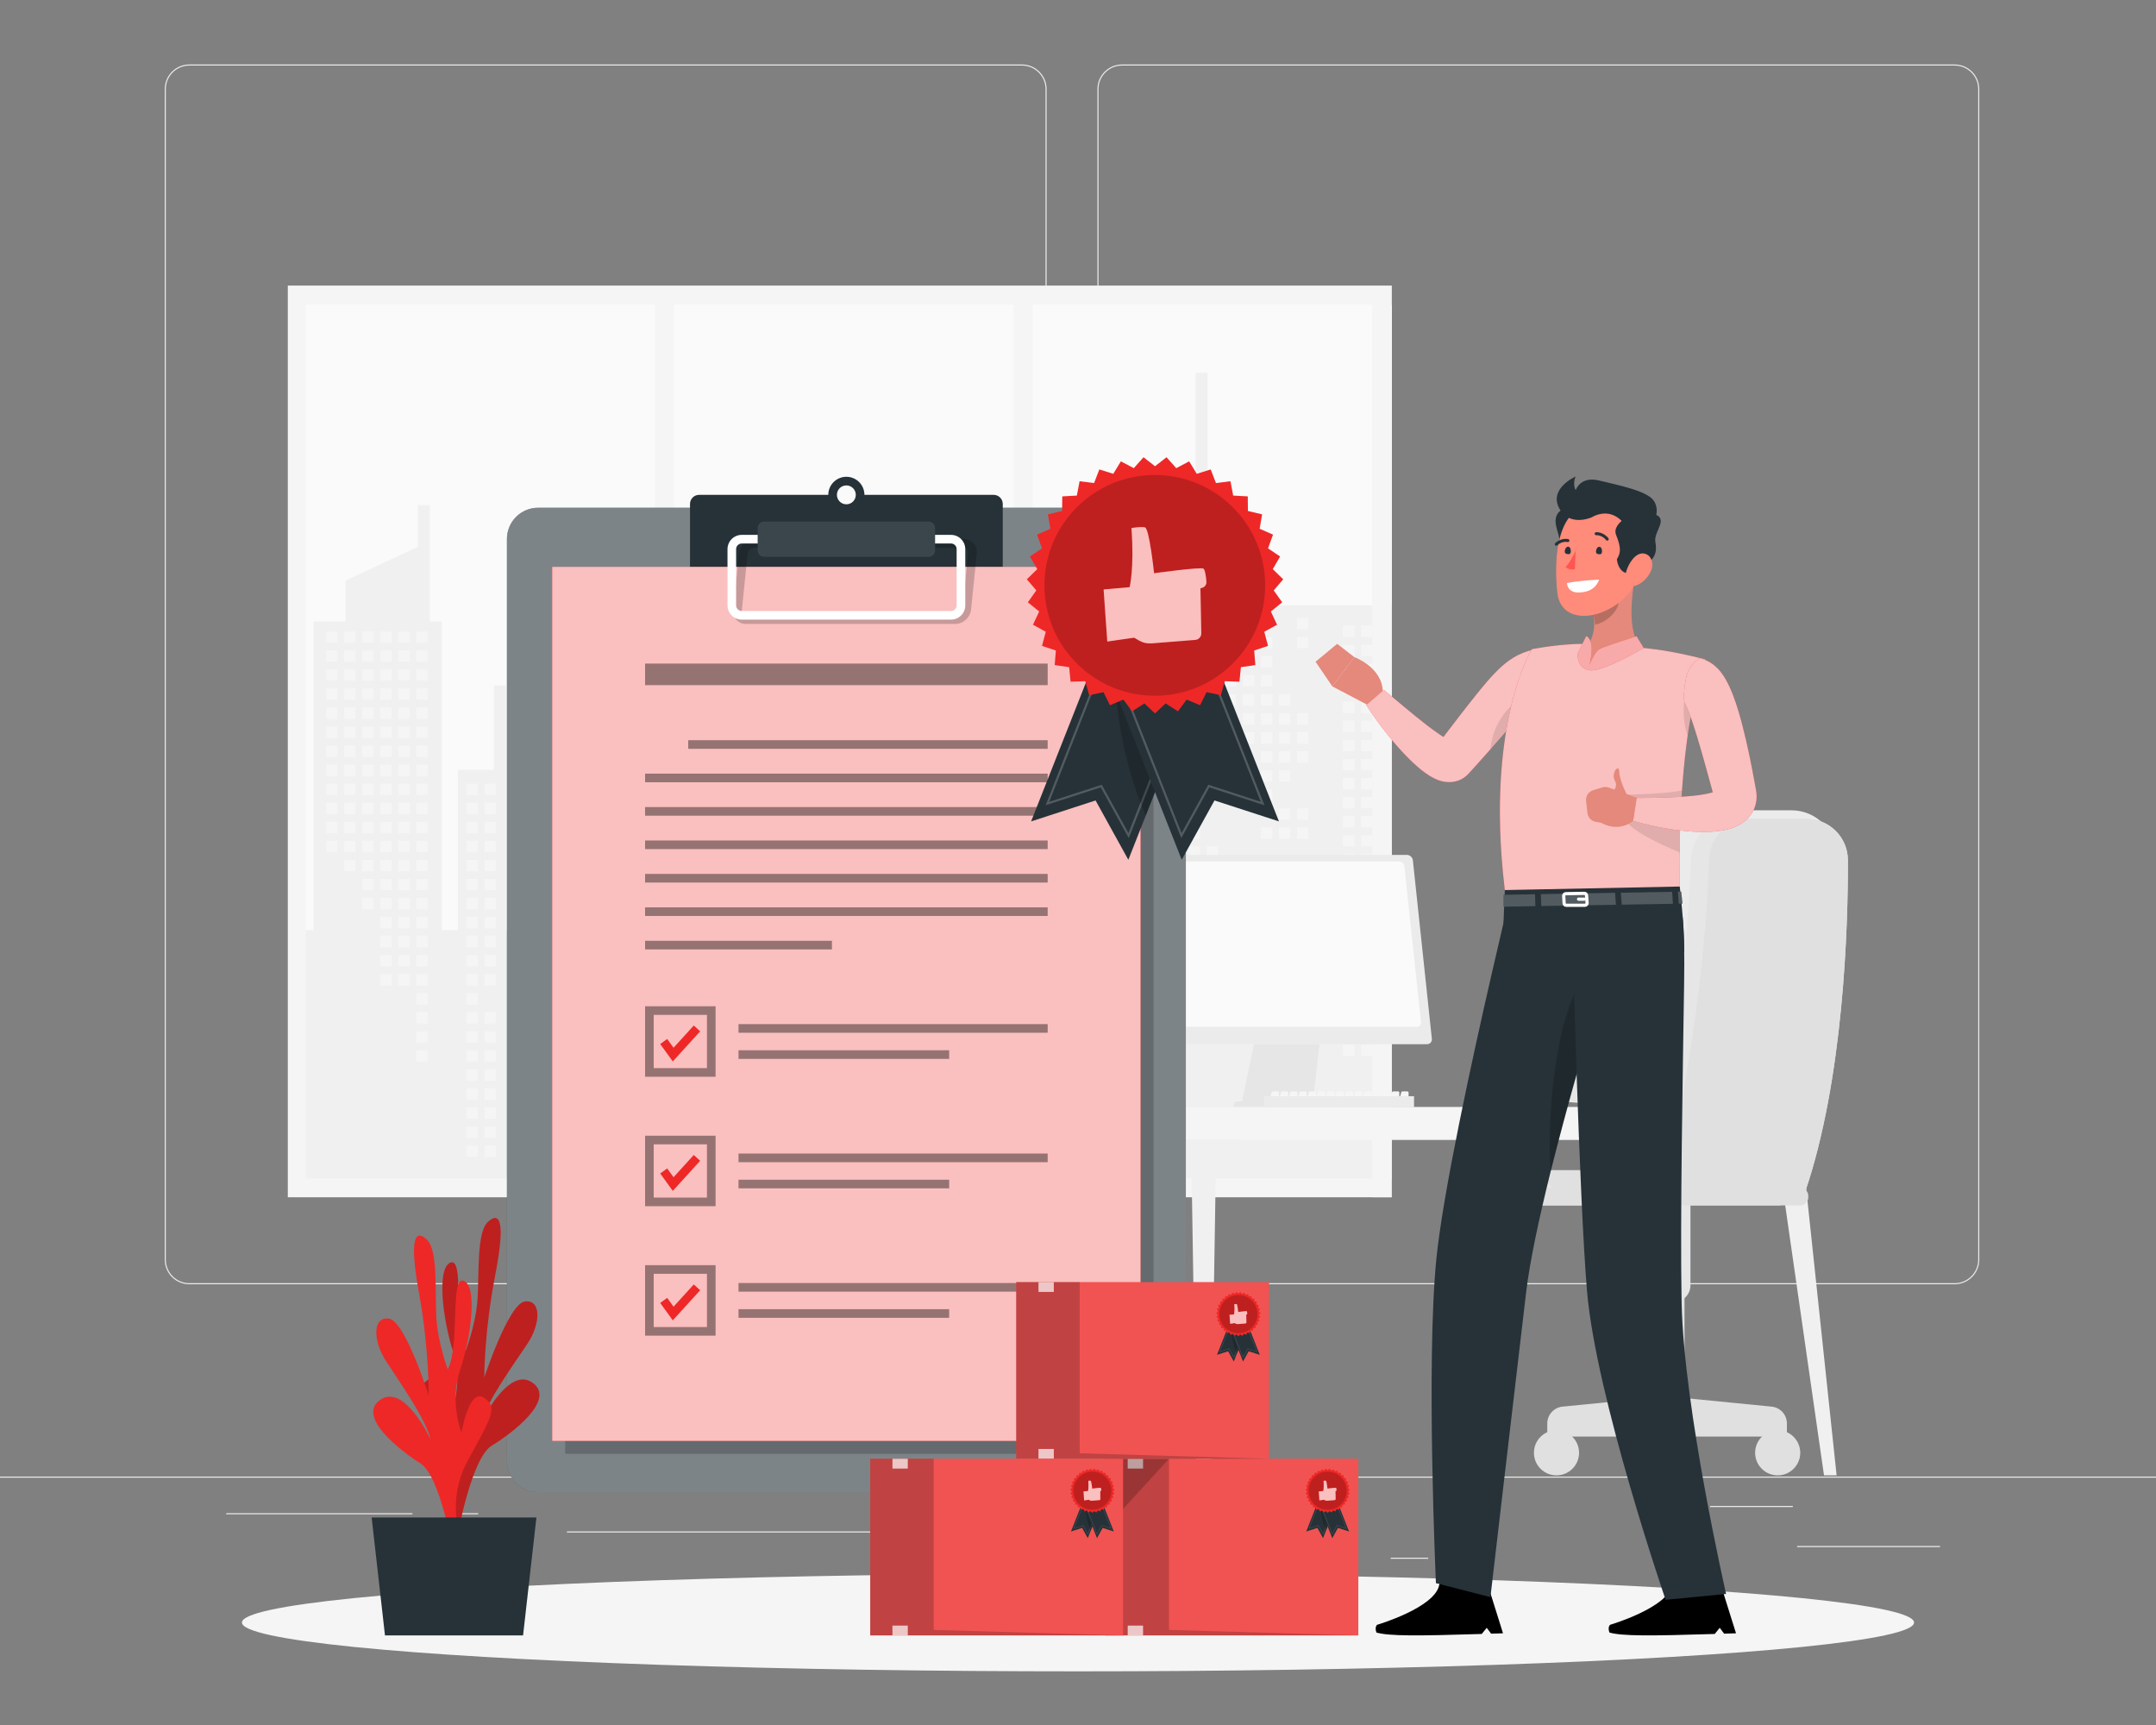 <?xml version="1.0" encoding="utf-8"?>
<!-- Generator: Adobe Illustrator 27.5.0, SVG Export Plug-In . SVG Version: 6.00 Build 0)  -->
<svg version="1.1" xmlns="http://www.w3.org/2000/svg" xmlns:xlink="http://www.w3.org/1999/xlink" x="0px" y="0px"
	 viewBox="0 40 500 400" style="enable-background:new 0 40 500 400;" xml:space="preserve">
<rect x="0" y="40" width="500" height="400" fill="#808080" stroke="none"/>
<g id="Background_Complete">
	<g>
		<rect y="382.398" style="fill:#EBEBEB;" width="500" height="0.25"/>
		<rect x="416.779" y="398.494" style="fill:#EBEBEB;" width="33.122" height="0.25"/>
		<rect x="322.527" y="401.208" style="fill:#EBEBEB;" width="8.693" height="0.25"/>
		<rect x="396.586" y="389.208" style="fill:#EBEBEB;" width="19.192" height="0.25"/>
		<rect x="52.459" y="390.888" style="fill:#EBEBEB;" width="43.193" height="0.25"/>
		<rect x="104.556" y="390.888" style="fill:#EBEBEB;" width="6.333" height="0.25"/>
		<rect x="131.471" y="395.111" style="fill:#EBEBEB;" width="93.676" height="0.25"/>
		<path style="fill:#EBEBEB;" d="M237.014,337.8H43.915c-3.147,0-5.708-2.561-5.708-5.708V60.66c0-3.147,2.561-5.708,5.708-5.708
			h193.099c3.146,0,5.707,2.561,5.707,5.708v271.432C242.721,335.239,240.16,337.8,237.014,337.8z M43.915,55.203
			c-3.01,0-5.458,2.448-5.458,5.458v271.432c0,3.01,2.448,5.458,5.458,5.458h193.099c3.009,0,5.457-2.448,5.457-5.458V60.66
			c0-3.009-2.448-5.458-5.457-5.458H43.915z"/>
		<path style="fill:#EBEBEB;" d="M453.31,337.8H260.212c-3.147,0-5.707-2.561-5.707-5.708V60.66c0-3.147,2.561-5.708,5.707-5.708
			H453.31c3.148,0,5.708,2.561,5.708,5.708v271.432C459.019,335.239,456.458,337.8,453.31,337.8z M260.212,55.203
			c-3.009,0-5.457,2.448-5.457,5.458v271.432c0,3.01,2.448,5.458,5.457,5.458H453.31c3.01,0,5.458-2.448,5.458-5.458V60.66
			c0-3.009-2.448-5.458-5.458-5.458H260.212z"/>
	</g>
	<g>
		<g>
			<rect x="66.746" y="106.223" style="fill:#F5F5F5;" width="256.027" height="211.404"/>
			<rect x="70.855" y="110.705" style="fill:#FAFAFA;" width="251.918" height="202.618"/>
			<g>
				<polygon style="fill:#F0F0F0;" points="72.714,255.681 72.714,184.094 80.152,184.094 80.152,174.639 96.886,166.811 
					96.886,157.133 99.675,157.133 99.675,184.094 102.465,184.094 102.465,255.681 106.183,255.681 106.183,218.493 
					114.551,218.493 114.551,198.97 117.34,198.97 117.34,255.681 123.848,255.681 123.848,234.298 128.496,234.298 128.496,228.72 
					138.723,228.72 138.723,209.196 144.301,209.196 144.301,196.18 150.809,196.18 150.809,176.657 153.598,176.657 
					153.598,196.18 160.106,196.18 160.106,209.196 165.684,209.196 165.684,228.72 175.911,228.72 175.911,234.298 
					180.559,234.298 180.559,255.681 186.138,255.681 186.138,228.72 196.364,228.72 196.364,169.219 199.153,169.219 
					199.153,162.711 221.466,162.711 221.466,169.219 226.115,169.219 226.115,211.985 244.709,211.985 244.709,216.634 
					251.217,216.634 251.217,219.423 244.709,219.423 244.709,236.158 264.233,236.158 264.233,180.376 267.951,180.376 
					267.951,169.219 277.248,169.219 277.248,126.453 280.037,126.453 280.037,169.219 286.545,169.219 286.545,180.376 
					322.773,180.376 322.773,313.323 70.855,313.323 70.855,255.681 				"/>
				<g>
					<rect x="300.781" y="183.29" style="fill:#F5F5F5;" width="2.634" height="2.634"/>
					<rect x="300.781" y="187.707" style="fill:#F5F5F5;" width="2.634" height="2.634"/>
					<rect x="300.781" y="205.371" style="fill:#F5F5F5;" width="2.634" height="2.634"/>
					<rect x="300.781" y="209.787" style="fill:#F5F5F5;" width="2.634" height="2.634"/>
					<rect x="300.781" y="214.203" style="fill:#F5F5F5;" width="2.634" height="2.634"/>
					<rect x="300.781" y="227.451" style="fill:#F5F5F5;" width="2.634" height="2.634"/>
					<rect x="300.781" y="231.867" style="fill:#F5F5F5;" width="2.634" height="2.634"/>
					<rect x="296.597" y="200.955" style="fill:#F5F5F5;" width="2.634" height="2.634"/>
					<rect x="296.597" y="205.371" style="fill:#F5F5F5;" width="2.634" height="2.634"/>
					<rect x="296.597" y="209.787" style="fill:#F5F5F5;" width="2.634" height="2.634"/>
					<rect x="296.597" y="214.203" style="fill:#F5F5F5;" width="2.634" height="2.634"/>
					<rect x="296.597" y="218.619" style="fill:#F5F5F5;" width="2.634" height="2.634"/>
					<rect x="296.597" y="227.451" style="fill:#F5F5F5;" width="2.634" height="2.634"/>
					<rect x="296.597" y="231.867" style="fill:#F5F5F5;" width="2.634" height="2.634"/>
					<rect x="292.413" y="183.29" style="fill:#F5F5F5;" width="2.634" height="2.634"/>
					<rect x="292.413" y="187.707" style="fill:#F5F5F5;" width="2.634" height="2.634"/>
					<rect x="292.413" y="192.123" style="fill:#F5F5F5;" width="2.634" height="2.634"/>
					<rect x="292.413" y="196.539" style="fill:#F5F5F5;" width="2.634" height="2.634"/>
					<rect x="292.413" y="200.955" style="fill:#F5F5F5;" width="2.634" height="2.634"/>
					<rect x="292.413" y="205.371" style="fill:#F5F5F5;" width="2.634" height="2.634"/>
					<rect x="292.413" y="209.787" style="fill:#F5F5F5;" width="2.634" height="2.634"/>
					<rect x="292.413" y="214.203" style="fill:#F5F5F5;" width="2.634" height="2.634"/>
					<rect x="292.413" y="218.619" style="fill:#F5F5F5;" width="2.634" height="2.634"/>
					<rect x="292.413" y="223.035" style="fill:#F5F5F5;" width="2.634" height="2.634"/>
					<rect x="292.413" y="231.867" style="fill:#F5F5F5;" width="2.634" height="2.634"/>
					<rect x="288.23" y="183.29" style="fill:#F5F5F5;" width="2.634" height="2.634"/>
					<rect x="288.23" y="187.707" style="fill:#F5F5F5;" width="2.634" height="2.634"/>
					<rect x="288.23" y="192.123" style="fill:#F5F5F5;" width="2.634" height="2.634"/>
					<rect x="288.23" y="196.539" style="fill:#F5F5F5;" width="2.634" height="2.634"/>
					<rect x="288.23" y="200.955" style="fill:#F5F5F5;" width="2.634" height="2.634"/>
					<rect x="288.23" y="205.371" style="fill:#F5F5F5;" width="2.634" height="2.634"/>
					<rect x="288.23" y="209.787" style="fill:#F5F5F5;" width="2.634" height="2.634"/>
					<rect x="288.23" y="249.532" style="fill:#F5F5F5;" width="2.634" height="2.634"/>
					<rect x="284.046" y="183.29" style="fill:#F5F5F5;" width="2.634" height="2.634"/>
					<rect x="284.046" y="187.707" style="fill:#F5F5F5;" width="2.634" height="2.634"/>
					<rect x="284.046" y="192.123" style="fill:#F5F5F5;" width="2.634" height="2.634"/>
					<rect x="284.046" y="196.539" style="fill:#F5F5F5;" width="2.634" height="2.634"/>
					<rect x="284.046" y="200.955" style="fill:#F5F5F5;" width="2.634" height="2.634"/>
					<rect x="284.046" y="205.371" style="fill:#F5F5F5;" width="2.634" height="2.634"/>
					<rect x="284.046" y="209.787" style="fill:#F5F5F5;" width="2.634" height="2.634"/>
					<rect x="284.046" y="214.203" style="fill:#F5F5F5;" width="2.634" height="2.634"/>
					<rect x="284.046" y="240.699" style="fill:#F5F5F5;" width="2.634" height="2.634"/>
					<rect x="284.046" y="245.116" style="fill:#F5F5F5;" width="2.634" height="2.634"/>
					<rect x="284.046" y="249.532" style="fill:#F5F5F5;" width="2.634" height="2.634"/>
					<rect x="284.046" y="253.948" style="fill:#F5F5F5;" width="2.634" height="2.634"/>
					<rect x="284.046" y="271.612" style="fill:#F5F5F5;" width="2.634" height="2.634"/>
					<rect x="279.862" y="183.29" style="fill:#F5F5F5;" width="2.634" height="2.634"/>
					<rect x="279.862" y="187.707" style="fill:#F5F5F5;" width="2.634" height="2.634"/>
					<rect x="279.862" y="192.123" style="fill:#F5F5F5;" width="2.634" height="2.634"/>
					<rect x="279.862" y="196.539" style="fill:#F5F5F5;" width="2.634" height="2.634"/>
					<rect x="279.862" y="200.955" style="fill:#F5F5F5;" width="2.634" height="2.634"/>
					<rect x="279.862" y="205.371" style="fill:#F5F5F5;" width="2.634" height="2.634"/>
					<rect x="279.862" y="209.787" style="fill:#F5F5F5;" width="2.634" height="2.634"/>
					<rect x="279.862" y="214.203" style="fill:#F5F5F5;" width="2.634" height="2.634"/>
					<rect x="279.862" y="218.619" style="fill:#F5F5F5;" width="2.634" height="2.634"/>
					<rect x="279.862" y="223.035" style="fill:#F5F5F5;" width="2.634" height="2.634"/>
					<rect x="279.862" y="236.283" style="fill:#F5F5F5;" width="2.634" height="2.634"/>
					<rect x="279.862" y="240.699" style="fill:#F5F5F5;" width="2.634" height="2.634"/>
					<rect x="279.862" y="245.116" style="fill:#F5F5F5;" width="2.634" height="2.634"/>
					<rect x="279.862" y="249.532" style="fill:#F5F5F5;" width="2.634" height="2.634"/>
					<rect x="279.862" y="253.948" style="fill:#F5F5F5;" width="2.634" height="2.634"/>
					<rect x="279.862" y="271.612" style="fill:#F5F5F5;" width="2.634" height="2.634"/>
					<rect x="275.679" y="183.29" style="fill:#F5F5F5;" width="2.634" height="2.634"/>
					<rect x="275.679" y="187.707" style="fill:#F5F5F5;" width="2.634" height="2.634"/>
					<rect x="275.679" y="192.123" style="fill:#F5F5F5;" width="2.634" height="2.634"/>
					<rect x="275.679" y="196.539" style="fill:#F5F5F5;" width="2.634" height="2.634"/>
					<rect x="275.679" y="200.955" style="fill:#F5F5F5;" width="2.634" height="2.634"/>
					<rect x="275.679" y="205.371" style="fill:#F5F5F5;" width="2.634" height="2.634"/>
					<rect x="275.679" y="209.787" style="fill:#F5F5F5;" width="2.634" height="2.634"/>
					<rect x="275.679" y="214.203" style="fill:#F5F5F5;" width="2.634" height="2.634"/>
					<rect x="275.679" y="218.619" style="fill:#F5F5F5;" width="2.634" height="2.634"/>
					<rect x="275.679" y="223.035" style="fill:#F5F5F5;" width="2.634" height="2.634"/>
					<rect x="275.679" y="227.451" style="fill:#F5F5F5;" width="2.634" height="2.634"/>
					<rect x="275.679" y="231.867" style="fill:#F5F5F5;" width="2.634" height="2.634"/>
					<rect x="275.679" y="236.283" style="fill:#F5F5F5;" width="2.634" height="2.634"/>
					<rect x="275.679" y="240.699" style="fill:#F5F5F5;" width="2.634" height="2.634"/>
					<rect x="275.679" y="245.116" style="fill:#F5F5F5;" width="2.634" height="2.634"/>
					<rect x="275.679" y="249.532" style="fill:#F5F5F5;" width="2.634" height="2.634"/>
					<rect x="275.679" y="253.948" style="fill:#F5F5F5;" width="2.634" height="2.634"/>
					<rect x="275.679" y="258.364" style="fill:#F5F5F5;" width="2.634" height="2.634"/>
					<rect x="271.495" y="183.29" style="fill:#F5F5F5;" width="2.634" height="2.634"/>
					<rect x="271.495" y="187.707" style="fill:#F5F5F5;" width="2.634" height="2.634"/>
					<rect x="271.495" y="192.123" style="fill:#F5F5F5;" width="2.634" height="2.634"/>
					<rect x="271.495" y="196.539" style="fill:#F5F5F5;" width="2.634" height="2.634"/>
					<rect x="271.495" y="200.955" style="fill:#F5F5F5;" width="2.634" height="2.634"/>
					<rect x="271.495" y="205.371" style="fill:#F5F5F5;" width="2.634" height="2.634"/>
					<rect x="271.495" y="209.787" style="fill:#F5F5F5;" width="2.634" height="2.634"/>
					<rect x="271.495" y="214.203" style="fill:#F5F5F5;" width="2.634" height="2.634"/>
					<rect x="271.495" y="218.619" style="fill:#F5F5F5;" width="2.634" height="2.634"/>
					<rect x="271.495" y="223.035" style="fill:#F5F5F5;" width="2.634" height="2.634"/>
					<rect x="271.495" y="236.283" style="fill:#F5F5F5;" width="2.634" height="2.634"/>
					<rect x="271.495" y="240.699" style="fill:#F5F5F5;" width="2.634" height="2.634"/>
					<rect x="271.495" y="245.116" style="fill:#F5F5F5;" width="2.634" height="2.634"/>
					<rect x="271.495" y="249.532" style="fill:#F5F5F5;" width="2.634" height="2.634"/>
					<rect x="267.311" y="183.29" style="fill:#F5F5F5;" width="2.634" height="2.634"/>
					<rect x="267.311" y="187.707" style="fill:#F5F5F5;" width="2.634" height="2.634"/>
					<rect x="267.311" y="192.123" style="fill:#F5F5F5;" width="2.634" height="2.634"/>
					<rect x="267.311" y="196.539" style="fill:#F5F5F5;" width="2.634" height="2.634"/>
					<rect x="267.311" y="200.955" style="fill:#F5F5F5;" width="2.634" height="2.634"/>
					<rect x="267.311" y="205.371" style="fill:#F5F5F5;" width="2.634" height="2.634"/>
					<rect x="267.311" y="209.787" style="fill:#F5F5F5;" width="2.634" height="2.634"/>
					<rect x="267.311" y="214.203" style="fill:#F5F5F5;" width="2.634" height="2.634"/>
					<rect x="267.311" y="218.619" style="fill:#F5F5F5;" width="2.634" height="2.634"/>
					<rect x="267.311" y="223.035" style="fill:#F5F5F5;" width="2.634" height="2.634"/>
					<rect x="267.311" y="236.283" style="fill:#F5F5F5;" width="2.634" height="2.634"/>
					<rect x="267.311" y="240.699" style="fill:#F5F5F5;" width="2.634" height="2.634"/>
					<rect x="267.311" y="245.116" style="fill:#F5F5F5;" width="2.634" height="2.634"/>
					<rect x="220.207" y="171.824" style="fill:#F5F5F5;" width="2.634" height="2.634"/>
					<rect x="220.207" y="176.24" style="fill:#F5F5F5;" width="2.634" height="2.634"/>
					<rect x="220.207" y="180.656" style="fill:#F5F5F5;" width="2.634" height="2.634"/>
					<rect x="220.207" y="185.072" style="fill:#F5F5F5;" width="2.634" height="2.634"/>
					<rect x="220.207" y="189.488" style="fill:#F5F5F5;" width="2.634" height="2.634"/>
					<rect x="220.207" y="193.905" style="fill:#F5F5F5;" width="2.634" height="2.634"/>
					<rect x="220.207" y="198.321" style="fill:#F5F5F5;" width="2.634" height="2.634"/>
					<rect x="220.207" y="202.737" style="fill:#F5F5F5;" width="2.634" height="2.634"/>
					<rect x="220.207" y="215.985" style="fill:#F5F5F5;" width="2.634" height="2.634"/>
					<rect x="220.207" y="220.401" style="fill:#F5F5F5;" width="2.634" height="2.634"/>
					<rect x="216.023" y="171.824" style="fill:#F5F5F5;" width="2.634" height="2.634"/>
					<rect x="216.023" y="176.24" style="fill:#F5F5F5;" width="2.634" height="2.634"/>
					<rect x="216.023" y="180.656" style="fill:#F5F5F5;" width="2.634" height="2.634"/>
					<rect x="216.023" y="185.072" style="fill:#F5F5F5;" width="2.634" height="2.634"/>
					<rect x="216.023" y="189.488" style="fill:#F5F5F5;" width="2.634" height="2.634"/>
					<rect x="216.023" y="193.905" style="fill:#F5F5F5;" width="2.634" height="2.634"/>
					<rect x="216.023" y="198.321" style="fill:#F5F5F5;" width="2.634" height="2.634"/>
					<rect x="216.023" y="202.737" style="fill:#F5F5F5;" width="2.634" height="2.634"/>
					<rect x="216.023" y="220.401" style="fill:#F5F5F5;" width="2.634" height="2.634"/>
					<rect x="211.839" y="171.824" style="fill:#F5F5F5;" width="2.634" height="2.634"/>
					<rect x="211.839" y="176.24" style="fill:#F5F5F5;" width="2.634" height="2.634"/>
					<rect x="211.839" y="180.656" style="fill:#F5F5F5;" width="2.634" height="2.634"/>
					<rect x="211.839" y="185.072" style="fill:#F5F5F5;" width="2.634" height="2.634"/>
					<rect x="211.839" y="189.488" style="fill:#F5F5F5;" width="2.634" height="2.634"/>
					<rect x="211.839" y="193.905" style="fill:#F5F5F5;" width="2.634" height="2.634"/>
					<rect x="211.839" y="198.321" style="fill:#F5F5F5;" width="2.634" height="2.634"/>
					<rect x="211.839" y="202.737" style="fill:#F5F5F5;" width="2.634" height="2.634"/>
					<rect x="207.656" y="171.824" style="fill:#F5F5F5;" width="2.634" height="2.634"/>
					<rect x="207.656" y="176.24" style="fill:#F5F5F5;" width="2.634" height="2.634"/>
					<rect x="207.656" y="180.656" style="fill:#F5F5F5;" width="2.634" height="2.634"/>
					<rect x="207.656" y="185.072" style="fill:#F5F5F5;" width="2.634" height="2.634"/>
					<rect x="207.656" y="189.488" style="fill:#F5F5F5;" width="2.634" height="2.634"/>
					<rect x="207.656" y="193.905" style="fill:#F5F5F5;" width="2.634" height="2.634"/>
					<rect x="207.656" y="202.737" style="fill:#F5F5F5;" width="2.634" height="2.634"/>
					<rect x="207.656" y="207.153" style="fill:#F5F5F5;" width="2.634" height="2.634"/>
					<rect x="207.656" y="220.401" style="fill:#F5F5F5;" width="2.634" height="2.634"/>
					<rect x="207.656" y="224.817" style="fill:#F5F5F5;" width="2.634" height="2.634"/>
					<rect x="207.656" y="229.233" style="fill:#F5F5F5;" width="2.634" height="2.634"/>
					<rect x="207.656" y="233.649" style="fill:#F5F5F5;" width="2.634" height="2.634"/>
					<rect x="207.656" y="238.065" style="fill:#F5F5F5;" width="2.634" height="2.634"/>
					<rect x="207.656" y="242.482" style="fill:#F5F5F5;" width="2.634" height="2.634"/>
					<rect x="207.656" y="246.898" style="fill:#F5F5F5;" width="2.634" height="2.634"/>
					<rect x="203.472" y="171.824" style="fill:#F5F5F5;" width="2.634" height="2.634"/>
					<rect x="203.472" y="176.24" style="fill:#F5F5F5;" width="2.634" height="2.634"/>
					<rect x="203.472" y="180.656" style="fill:#F5F5F5;" width="2.634" height="2.634"/>
					<rect x="203.472" y="185.072" style="fill:#F5F5F5;" width="2.634" height="2.634"/>
					<rect x="203.472" y="189.488" style="fill:#F5F5F5;" width="2.634" height="2.634"/>
					<rect x="203.472" y="193.905" style="fill:#F5F5F5;" width="2.634" height="2.634"/>
					<rect x="203.472" y="207.153" style="fill:#F5F5F5;" width="2.634" height="2.634"/>
					<rect x="203.472" y="211.569" style="fill:#F5F5F5;" width="2.634" height="2.634"/>
					<rect x="203.472" y="215.985" style="fill:#F5F5F5;" width="2.634" height="2.634"/>
					<rect x="203.472" y="220.401" style="fill:#F5F5F5;" width="2.634" height="2.634"/>
					<rect x="203.472" y="224.817" style="fill:#F5F5F5;" width="2.634" height="2.634"/>
					<rect x="203.472" y="229.233" style="fill:#F5F5F5;" width="2.634" height="2.634"/>
					<rect x="203.472" y="233.649" style="fill:#F5F5F5;" width="2.634" height="2.634"/>
					<rect x="203.472" y="238.065" style="fill:#F5F5F5;" width="2.634" height="2.634"/>
					<rect x="203.472" y="242.482" style="fill:#F5F5F5;" width="2.634" height="2.634"/>
					<rect x="203.472" y="246.898" style="fill:#F5F5F5;" width="2.634" height="2.634"/>
					<rect x="203.472" y="251.314" style="fill:#F5F5F5;" width="2.634" height="2.634"/>
					<rect x="203.472" y="260.146" style="fill:#F5F5F5;" width="2.634" height="2.634"/>
					<rect x="199.288" y="171.824" style="fill:#F5F5F5;" width="2.634" height="2.634"/>
					<rect x="199.288" y="176.24" style="fill:#F5F5F5;" width="2.634" height="2.634"/>
					<rect x="199.288" y="180.656" style="fill:#F5F5F5;" width="2.634" height="2.634"/>
					<rect x="199.288" y="185.072" style="fill:#F5F5F5;" width="2.634" height="2.634"/>
					<rect x="199.288" y="189.488" style="fill:#F5F5F5;" width="2.634" height="2.634"/>
					<rect x="199.288" y="193.905" style="fill:#F5F5F5;" width="2.634" height="2.634"/>
					<rect x="199.288" y="207.153" style="fill:#F5F5F5;" width="2.634" height="2.634"/>
					<rect x="199.288" y="211.569" style="fill:#F5F5F5;" width="2.634" height="2.634"/>
					<rect x="199.288" y="215.985" style="fill:#F5F5F5;" width="2.634" height="2.634"/>
					<rect x="199.288" y="220.401" style="fill:#F5F5F5;" width="2.634" height="2.634"/>
					<rect x="199.288" y="233.649" style="fill:#F5F5F5;" width="2.634" height="2.634"/>
					<rect x="199.288" y="238.065" style="fill:#F5F5F5;" width="2.634" height="2.634"/>
					<rect x="199.288" y="242.482" style="fill:#F5F5F5;" width="2.634" height="2.634"/>
					<rect x="199.288" y="246.898" style="fill:#F5F5F5;" width="2.634" height="2.634"/>
					<rect x="199.288" y="251.314" style="fill:#F5F5F5;" width="2.634" height="2.634"/>
					<rect x="199.288" y="260.146" style="fill:#F5F5F5;" width="2.634" height="2.634"/>
					<rect x="199.288" y="264.562" style="fill:#F5F5F5;" width="2.634" height="2.634"/>
					<rect x="161.326" y="212.886" style="fill:#F5F5F5;" width="2.634" height="2.634"/>
					<rect x="161.326" y="217.302" style="fill:#F5F5F5;" width="2.634" height="2.634"/>
					<rect x="161.326" y="221.718" style="fill:#F5F5F5;" width="2.634" height="2.634"/>
					<rect x="161.326" y="226.134" style="fill:#F5F5F5;" width="2.634" height="2.634"/>
					<rect x="161.326" y="230.55" style="fill:#F5F5F5;" width="2.634" height="2.634"/>
					<rect x="161.326" y="234.966" style="fill:#F5F5F5;" width="2.634" height="2.634"/>
					<rect x="161.326" y="239.383" style="fill:#F5F5F5;" width="2.634" height="2.634"/>
					<rect x="161.326" y="252.631" style="fill:#F5F5F5;" width="2.634" height="2.634"/>
					<rect x="161.326" y="257.047" style="fill:#F5F5F5;" width="2.634" height="2.634"/>
					<rect x="161.326" y="261.463" style="fill:#F5F5F5;" width="2.634" height="2.634"/>
					<rect x="157.142" y="212.886" style="fill:#F5F5F5;" width="2.634" height="2.634"/>
					<rect x="157.142" y="217.302" style="fill:#F5F5F5;" width="2.634" height="2.634"/>
					<rect x="157.142" y="221.718" style="fill:#F5F5F5;" width="2.634" height="2.634"/>
					<rect x="157.142" y="226.134" style="fill:#F5F5F5;" width="2.634" height="2.634"/>
					<rect x="157.142" y="230.55" style="fill:#F5F5F5;" width="2.634" height="2.634"/>
					<rect x="157.142" y="234.966" style="fill:#F5F5F5;" width="2.634" height="2.634"/>
					<rect x="157.142" y="239.383" style="fill:#F5F5F5;" width="2.634" height="2.634"/>
					<rect x="152.958" y="212.886" style="fill:#F5F5F5;" width="2.634" height="2.634"/>
					<rect x="152.958" y="217.302" style="fill:#F5F5F5;" width="2.634" height="2.634"/>
					<rect x="152.958" y="221.718" style="fill:#F5F5F5;" width="2.634" height="2.634"/>
					<rect x="152.958" y="226.134" style="fill:#F5F5F5;" width="2.634" height="2.634"/>
					<rect x="152.958" y="230.55" style="fill:#F5F5F5;" width="2.634" height="2.634"/>
					<rect x="152.958" y="234.966" style="fill:#F5F5F5;" width="2.634" height="2.634"/>
					<rect x="152.958" y="239.383" style="fill:#F5F5F5;" width="2.634" height="2.634"/>
					<rect x="148.775" y="212.886" style="fill:#F5F5F5;" width="2.634" height="2.634"/>
					<rect x="148.775" y="217.302" style="fill:#F5F5F5;" width="2.634" height="2.634"/>
					<rect x="148.775" y="221.718" style="fill:#F5F5F5;" width="2.634" height="2.634"/>
					<rect x="148.775" y="226.134" style="fill:#F5F5F5;" width="2.634" height="2.634"/>
					<rect x="148.775" y="230.55" style="fill:#F5F5F5;" width="2.634" height="2.634"/>
					<rect x="148.775" y="234.966" style="fill:#F5F5F5;" width="2.634" height="2.634"/>
					<rect x="148.775" y="239.383" style="fill:#F5F5F5;" width="2.634" height="2.634"/>
					<rect x="148.775" y="243.799" style="fill:#F5F5F5;" width="2.634" height="2.634"/>
					<rect x="148.775" y="248.215" style="fill:#F5F5F5;" width="2.634" height="2.634"/>
					<rect x="148.775" y="252.631" style="fill:#F5F5F5;" width="2.634" height="2.634"/>
					<rect x="148.775" y="257.047" style="fill:#F5F5F5;" width="2.634" height="2.634"/>
					<rect x="144.591" y="212.886" style="fill:#F5F5F5;" width="2.634" height="2.634"/>
					<rect x="144.591" y="217.302" style="fill:#F5F5F5;" width="2.634" height="2.634"/>
					<rect x="144.591" y="221.718" style="fill:#F5F5F5;" width="2.634" height="2.634"/>
					<rect x="144.591" y="226.134" style="fill:#F5F5F5;" width="2.634" height="2.634"/>
					<rect x="144.591" y="230.55" style="fill:#F5F5F5;" width="2.634" height="2.634"/>
					<rect x="144.591" y="234.966" style="fill:#F5F5F5;" width="2.634" height="2.634"/>
					<rect x="144.591" y="239.383" style="fill:#F5F5F5;" width="2.634" height="2.634"/>
					<rect x="144.591" y="243.799" style="fill:#F5F5F5;" width="2.634" height="2.634"/>
					<rect x="144.591" y="248.215" style="fill:#F5F5F5;" width="2.634" height="2.634"/>
					<rect x="144.591" y="252.631" style="fill:#F5F5F5;" width="2.634" height="2.634"/>
					<rect x="144.591" y="257.047" style="fill:#F5F5F5;" width="2.634" height="2.634"/>
					<rect x="144.591" y="261.463" style="fill:#F5F5F5;" width="2.634" height="2.634"/>
					<rect x="144.591" y="274.711" style="fill:#F5F5F5;" width="2.634" height="2.634"/>
					<rect x="144.591" y="279.127" style="fill:#F5F5F5;" width="2.634" height="2.634"/>
					<rect x="140.407" y="212.886" style="fill:#F5F5F5;" width="2.634" height="2.634"/>
					<rect x="140.407" y="217.302" style="fill:#F5F5F5;" width="2.634" height="2.634"/>
					<rect x="140.407" y="221.718" style="fill:#F5F5F5;" width="2.634" height="2.634"/>
					<rect x="140.407" y="234.966" style="fill:#F5F5F5;" width="2.634" height="2.634"/>
					<rect x="140.407" y="239.383" style="fill:#F5F5F5;" width="2.634" height="2.634"/>
					<rect x="140.407" y="243.799" style="fill:#F5F5F5;" width="2.634" height="2.634"/>
					<rect x="140.407" y="248.215" style="fill:#F5F5F5;" width="2.634" height="2.634"/>
					<rect x="140.407" y="252.631" style="fill:#F5F5F5;" width="2.634" height="2.634"/>
					<rect x="140.407" y="257.047" style="fill:#F5F5F5;" width="2.634" height="2.634"/>
					<rect x="140.407" y="261.463" style="fill:#F5F5F5;" width="2.634" height="2.634"/>
					<rect x="140.407" y="274.711" style="fill:#F5F5F5;" width="2.634" height="2.634"/>
					<rect x="140.407" y="279.127" style="fill:#F5F5F5;" width="2.634" height="2.634"/>
					<rect x="140.407" y="283.543" style="fill:#F5F5F5;" width="2.634" height="2.634"/>
					<rect x="96.556" y="186.389" style="fill:#F5F5F5;" width="2.634" height="2.634"/>
					<rect x="96.556" y="190.806" style="fill:#F5F5F5;" width="2.634" height="2.634"/>
					<rect x="96.556" y="195.222" style="fill:#F5F5F5;" width="2.634" height="2.634"/>
					<rect x="96.556" y="199.638" style="fill:#F5F5F5;" width="2.634" height="2.634"/>
					<rect x="96.556" y="204.054" style="fill:#F5F5F5;" width="2.634" height="2.634"/>
					<rect x="96.556" y="208.47" style="fill:#F5F5F5;" width="2.634" height="2.634"/>
					<rect x="96.556" y="212.886" style="fill:#F5F5F5;" width="2.634" height="2.634"/>
					<rect x="96.556" y="217.302" style="fill:#F5F5F5;" width="2.634" height="2.634"/>
					<rect x="96.556" y="221.718" style="fill:#F5F5F5;" width="2.634" height="2.634"/>
					<rect x="96.556" y="226.134" style="fill:#F5F5F5;" width="2.634" height="2.634"/>
					<rect x="96.556" y="230.55" style="fill:#F5F5F5;" width="2.634" height="2.634"/>
					<rect x="96.556" y="234.966" style="fill:#F5F5F5;" width="2.634" height="2.634"/>
					<rect x="96.556" y="239.383" style="fill:#F5F5F5;" width="2.634" height="2.634"/>
					<rect x="96.556" y="243.799" style="fill:#F5F5F5;" width="2.634" height="2.634"/>
					<rect x="96.556" y="248.215" style="fill:#F5F5F5;" width="2.634" height="2.634"/>
					<rect x="96.556" y="252.631" style="fill:#F5F5F5;" width="2.634" height="2.634"/>
					<rect x="96.556" y="257.047" style="fill:#F5F5F5;" width="2.634" height="2.634"/>
					<rect x="96.556" y="261.463" style="fill:#F5F5F5;" width="2.634" height="2.634"/>
					<rect x="96.556" y="265.879" style="fill:#F5F5F5;" width="2.634" height="2.634"/>
					<rect x="96.556" y="270.295" style="fill:#F5F5F5;" width="2.634" height="2.634"/>
					<rect x="96.556" y="274.711" style="fill:#F5F5F5;" width="2.634" height="2.634"/>
					<rect x="96.556" y="279.127" style="fill:#F5F5F5;" width="2.634" height="2.634"/>
					<rect x="96.556" y="283.543" style="fill:#F5F5F5;" width="2.634" height="2.634"/>
					<rect x="92.373" y="186.389" style="fill:#F5F5F5;" width="2.634" height="2.634"/>
					<rect x="92.373" y="190.806" style="fill:#F5F5F5;" width="2.634" height="2.634"/>
					<rect x="92.373" y="195.222" style="fill:#F5F5F5;" width="2.634" height="2.634"/>
					<rect x="92.373" y="199.638" style="fill:#F5F5F5;" width="2.634" height="2.634"/>
					<rect x="92.373" y="204.054" style="fill:#F5F5F5;" width="2.634" height="2.634"/>
					<rect x="92.373" y="208.47" style="fill:#F5F5F5;" width="2.634" height="2.634"/>
					<rect x="92.373" y="212.886" style="fill:#F5F5F5;" width="2.634" height="2.634"/>
					<rect x="92.373" y="217.302" style="fill:#F5F5F5;" width="2.634" height="2.634"/>
					<rect x="92.373" y="221.718" style="fill:#F5F5F5;" width="2.634" height="2.634"/>
					<rect x="92.373" y="226.134" style="fill:#F5F5F5;" width="2.634" height="2.634"/>
					<rect x="92.373" y="230.55" style="fill:#F5F5F5;" width="2.634" height="2.634"/>
					<rect x="92.373" y="234.966" style="fill:#F5F5F5;" width="2.634" height="2.634"/>
					<rect x="92.373" y="239.383" style="fill:#F5F5F5;" width="2.634" height="2.634"/>
					<rect x="92.373" y="243.799" style="fill:#F5F5F5;" width="2.634" height="2.634"/>
					<rect x="92.373" y="248.215" style="fill:#F5F5F5;" width="2.634" height="2.634"/>
					<rect x="92.373" y="252.631" style="fill:#F5F5F5;" width="2.634" height="2.634"/>
					<rect x="92.373" y="257.047" style="fill:#F5F5F5;" width="2.634" height="2.634"/>
					<rect x="92.373" y="261.463" style="fill:#F5F5F5;" width="2.634" height="2.634"/>
					<rect x="92.373" y="265.879" style="fill:#F5F5F5;" width="2.634" height="2.634"/>
					<rect x="88.189" y="186.389" style="fill:#F5F5F5;" width="2.634" height="2.634"/>
					<rect x="88.189" y="190.806" style="fill:#F5F5F5;" width="2.634" height="2.634"/>
					<rect x="88.189" y="195.222" style="fill:#F5F5F5;" width="2.634" height="2.634"/>
					<rect x="88.189" y="199.638" style="fill:#F5F5F5;" width="2.634" height="2.634"/>
					<rect x="88.189" y="204.054" style="fill:#F5F5F5;" width="2.634" height="2.634"/>
					<rect x="88.189" y="208.47" style="fill:#F5F5F5;" width="2.634" height="2.634"/>
					<rect x="88.189" y="212.886" style="fill:#F5F5F5;" width="2.634" height="2.634"/>
					<rect x="88.189" y="217.302" style="fill:#F5F5F5;" width="2.634" height="2.634"/>
					<rect x="88.189" y="221.718" style="fill:#F5F5F5;" width="2.634" height="2.634"/>
					<rect x="88.189" y="226.134" style="fill:#F5F5F5;" width="2.634" height="2.634"/>
					<rect x="88.189" y="230.55" style="fill:#F5F5F5;" width="2.634" height="2.634"/>
					<rect x="88.189" y="234.966" style="fill:#F5F5F5;" width="2.634" height="2.634"/>
					<rect x="88.189" y="239.383" style="fill:#F5F5F5;" width="2.634" height="2.634"/>
					<rect x="88.189" y="243.799" style="fill:#F5F5F5;" width="2.634" height="2.634"/>
					<rect x="88.189" y="248.215" style="fill:#F5F5F5;" width="2.634" height="2.634"/>
					<rect x="88.189" y="252.631" style="fill:#F5F5F5;" width="2.634" height="2.634"/>
					<rect x="88.189" y="257.047" style="fill:#F5F5F5;" width="2.634" height="2.634"/>
					<rect x="88.189" y="261.463" style="fill:#F5F5F5;" width="2.634" height="2.634"/>
					<rect x="88.189" y="265.879" style="fill:#F5F5F5;" width="2.634" height="2.634"/>
					<rect x="84.005" y="186.389" style="fill:#F5F5F5;" width="2.634" height="2.634"/>
					<rect x="84.005" y="190.806" style="fill:#F5F5F5;" width="2.634" height="2.634"/>
					<rect x="84.005" y="195.222" style="fill:#F5F5F5;" width="2.634" height="2.634"/>
					<rect x="84.005" y="199.638" style="fill:#F5F5F5;" width="2.634" height="2.634"/>
					<rect x="84.005" y="204.054" style="fill:#F5F5F5;" width="2.634" height="2.634"/>
					<rect x="84.005" y="208.47" style="fill:#F5F5F5;" width="2.634" height="2.634"/>
					<rect x="84.005" y="212.886" style="fill:#F5F5F5;" width="2.634" height="2.634"/>
					<rect x="84.005" y="217.302" style="fill:#F5F5F5;" width="2.634" height="2.634"/>
					<rect x="84.005" y="221.718" style="fill:#F5F5F5;" width="2.634" height="2.634"/>
					<rect x="84.005" y="226.134" style="fill:#F5F5F5;" width="2.634" height="2.634"/>
					<rect x="84.005" y="230.55" style="fill:#F5F5F5;" width="2.634" height="2.634"/>
					<rect x="84.005" y="234.966" style="fill:#F5F5F5;" width="2.634" height="2.634"/>
					<rect x="84.005" y="239.383" style="fill:#F5F5F5;" width="2.634" height="2.634"/>
					<rect x="84.005" y="243.799" style="fill:#F5F5F5;" width="2.634" height="2.634"/>
					<rect x="84.005" y="248.215" style="fill:#F5F5F5;" width="2.634" height="2.634"/>
					<rect x="79.822" y="186.389" style="fill:#F5F5F5;" width="2.634" height="2.634"/>
					<rect x="79.822" y="190.806" style="fill:#F5F5F5;" width="2.634" height="2.634"/>
					<rect x="79.822" y="195.222" style="fill:#F5F5F5;" width="2.634" height="2.634"/>
					<rect x="79.822" y="199.638" style="fill:#F5F5F5;" width="2.634" height="2.634"/>
					<rect x="79.822" y="204.054" style="fill:#F5F5F5;" width="2.634" height="2.634"/>
					<rect x="79.822" y="208.47" style="fill:#F5F5F5;" width="2.634" height="2.634"/>
					<rect x="79.822" y="212.886" style="fill:#F5F5F5;" width="2.634" height="2.634"/>
					<rect x="79.822" y="217.302" style="fill:#F5F5F5;" width="2.634" height="2.634"/>
					<rect x="79.822" y="221.718" style="fill:#F5F5F5;" width="2.634" height="2.634"/>
					<rect x="79.822" y="226.134" style="fill:#F5F5F5;" width="2.634" height="2.634"/>
					<rect x="79.822" y="230.55" style="fill:#F5F5F5;" width="2.634" height="2.634"/>
					<rect x="79.822" y="234.966" style="fill:#F5F5F5;" width="2.634" height="2.634"/>
					<rect x="79.822" y="239.383" style="fill:#F5F5F5;" width="2.634" height="2.634"/>
					<rect x="75.638" y="186.389" style="fill:#F5F5F5;" width="2.634" height="2.634"/>
					<rect x="75.638" y="190.806" style="fill:#F5F5F5;" width="2.634" height="2.634"/>
					<rect x="75.638" y="195.222" style="fill:#F5F5F5;" width="2.634" height="2.634"/>
					<rect x="75.638" y="199.638" style="fill:#F5F5F5;" width="2.634" height="2.634"/>
					<rect x="75.638" y="204.054" style="fill:#F5F5F5;" width="2.634" height="2.634"/>
					<rect x="75.638" y="208.47" style="fill:#F5F5F5;" width="2.634" height="2.634"/>
					<rect x="75.638" y="212.886" style="fill:#F5F5F5;" width="2.634" height="2.634"/>
					<rect x="75.638" y="217.302" style="fill:#F5F5F5;" width="2.634" height="2.634"/>
					<rect x="75.638" y="221.718" style="fill:#F5F5F5;" width="2.634" height="2.634"/>
					<rect x="75.638" y="226.134" style="fill:#F5F5F5;" width="2.634" height="2.634"/>
					<rect x="75.638" y="230.55" style="fill:#F5F5F5;" width="2.634" height="2.634"/>
					<rect x="75.638" y="234.966" style="fill:#F5F5F5;" width="2.634" height="2.634"/>
					<rect x="319.84" y="185.072" style="fill:#F5F5F5;" width="2.634" height="2.634"/>
					<rect x="319.84" y="189.488" style="fill:#F5F5F5;" width="2.634" height="2.634"/>
					<rect x="319.84" y="193.905" style="fill:#F5F5F5;" width="2.634" height="2.634"/>
					<rect x="319.84" y="198.321" style="fill:#F5F5F5;" width="2.634" height="2.634"/>
					<rect x="319.84" y="202.737" style="fill:#F5F5F5;" width="2.634" height="2.634"/>
					<rect x="319.84" y="207.153" style="fill:#F5F5F5;" width="2.634" height="2.634"/>
					<rect x="319.84" y="211.569" style="fill:#F5F5F5;" width="2.634" height="2.634"/>
					<rect x="319.84" y="215.985" style="fill:#F5F5F5;" width="2.634" height="2.634"/>
					<rect x="319.84" y="220.401" style="fill:#F5F5F5;" width="2.634" height="2.634"/>
					<rect x="319.84" y="224.817" style="fill:#F5F5F5;" width="2.634" height="2.634"/>
					<rect x="319.84" y="229.233" style="fill:#F5F5F5;" width="2.634" height="2.634"/>
					<rect x="319.84" y="233.649" style="fill:#F5F5F5;" width="2.634" height="2.634"/>
					<rect x="319.84" y="238.065" style="fill:#F5F5F5;" width="2.634" height="2.634"/>
					<rect x="319.84" y="242.482" style="fill:#F5F5F5;" width="2.634" height="2.634"/>
					<rect x="319.84" y="246.898" style="fill:#F5F5F5;" width="2.634" height="2.634"/>
					<rect x="319.84" y="251.314" style="fill:#F5F5F5;" width="2.634" height="2.634"/>
					<rect x="319.84" y="255.73" style="fill:#F5F5F5;" width="2.634" height="2.634"/>
					<rect x="319.84" y="264.562" style="fill:#F5F5F5;" width="2.634" height="2.634"/>
					<rect x="319.84" y="268.978" style="fill:#F5F5F5;" width="2.634" height="2.634"/>
					<rect x="319.84" y="273.394" style="fill:#F5F5F5;" width="2.634" height="2.634"/>
					<rect x="319.84" y="277.81" style="fill:#F5F5F5;" width="2.634" height="2.634"/>
					<rect x="319.84" y="282.226" style="fill:#F5F5F5;" width="2.634" height="2.634"/>
					<rect x="315.656" y="185.072" style="fill:#F5F5F5;" width="2.634" height="2.634"/>
					<rect x="315.656" y="189.488" style="fill:#F5F5F5;" width="2.634" height="2.634"/>
					<rect x="315.656" y="193.905" style="fill:#F5F5F5;" width="2.634" height="2.634"/>
					<rect x="315.656" y="198.321" style="fill:#F5F5F5;" width="2.634" height="2.634"/>
					<rect x="315.656" y="202.737" style="fill:#F5F5F5;" width="2.634" height="2.634"/>
					<rect x="315.656" y="207.153" style="fill:#F5F5F5;" width="2.634" height="2.634"/>
					<rect x="315.656" y="211.569" style="fill:#F5F5F5;" width="2.634" height="2.634"/>
					<rect x="315.656" y="215.985" style="fill:#F5F5F5;" width="2.634" height="2.634"/>
					<rect x="315.656" y="220.401" style="fill:#F5F5F5;" width="2.634" height="2.634"/>
					<rect x="315.656" y="224.817" style="fill:#F5F5F5;" width="2.634" height="2.634"/>
					<rect x="315.656" y="229.233" style="fill:#F5F5F5;" width="2.634" height="2.634"/>
					<rect x="315.656" y="233.649" style="fill:#F5F5F5;" width="2.634" height="2.634"/>
					<rect x="315.656" y="238.065" style="fill:#F5F5F5;" width="2.634" height="2.634"/>
					<rect x="315.656" y="242.482" style="fill:#F5F5F5;" width="2.634" height="2.634"/>
					<rect x="315.656" y="246.898" style="fill:#F5F5F5;" width="2.634" height="2.634"/>
					<rect x="315.656" y="251.314" style="fill:#F5F5F5;" width="2.634" height="2.634"/>
					<rect x="315.656" y="277.81" style="fill:#F5F5F5;" width="2.634" height="2.634"/>
					<rect x="315.656" y="282.226" style="fill:#F5F5F5;" width="2.634" height="2.634"/>
					<rect x="311.472" y="185.072" style="fill:#F5F5F5;" width="2.634" height="2.634"/>
					<rect x="311.472" y="189.488" style="fill:#F5F5F5;" width="2.634" height="2.634"/>
					<rect x="311.472" y="193.905" style="fill:#F5F5F5;" width="2.634" height="2.634"/>
					<rect x="311.472" y="198.321" style="fill:#F5F5F5;" width="2.634" height="2.634"/>
					<rect x="311.472" y="202.737" style="fill:#F5F5F5;" width="2.634" height="2.634"/>
					<rect x="311.472" y="207.153" style="fill:#F5F5F5;" width="2.634" height="2.634"/>
					<rect x="311.472" y="211.569" style="fill:#F5F5F5;" width="2.634" height="2.634"/>
					<rect x="311.472" y="215.985" style="fill:#F5F5F5;" width="2.634" height="2.634"/>
					<rect x="311.472" y="220.401" style="fill:#F5F5F5;" width="2.634" height="2.634"/>
					<rect x="311.472" y="224.817" style="fill:#F5F5F5;" width="2.634" height="2.634"/>
					<rect x="311.472" y="229.233" style="fill:#F5F5F5;" width="2.634" height="2.634"/>
					<rect x="311.472" y="233.649" style="fill:#F5F5F5;" width="2.634" height="2.634"/>
					<rect x="311.472" y="238.065" style="fill:#F5F5F5;" width="2.634" height="2.634"/>
					<rect x="311.472" y="242.482" style="fill:#F5F5F5;" width="2.634" height="2.634"/>
					<rect x="311.472" y="246.898" style="fill:#F5F5F5;" width="2.634" height="2.634"/>
					<rect x="311.472" y="251.314" style="fill:#F5F5F5;" width="2.634" height="2.634"/>
					<rect x="311.472" y="260.146" style="fill:#F5F5F5;" width="2.634" height="2.634"/>
					<rect x="311.472" y="264.562" style="fill:#F5F5F5;" width="2.634" height="2.634"/>
					<rect x="311.472" y="268.978" style="fill:#F5F5F5;" width="2.634" height="2.634"/>
					<rect x="311.472" y="273.394" style="fill:#F5F5F5;" width="2.634" height="2.634"/>
					<rect x="311.472" y="282.226" style="fill:#F5F5F5;" width="2.634" height="2.634"/>
					<rect x="238.491" y="215.985" style="fill:#F5F5F5;" width="2.634" height="2.634"/>
					<rect x="238.491" y="220.401" style="fill:#F5F5F5;" width="2.634" height="2.634"/>
					<rect x="238.491" y="224.817" style="fill:#F5F5F5;" width="2.634" height="2.634"/>
					<rect x="238.491" y="229.233" style="fill:#F5F5F5;" width="2.634" height="2.634"/>
					<rect x="238.491" y="233.649" style="fill:#F5F5F5;" width="2.634" height="2.634"/>
					<rect x="238.491" y="238.065" style="fill:#F5F5F5;" width="2.634" height="2.634"/>
					<rect x="238.491" y="242.482" style="fill:#F5F5F5;" width="2.634" height="2.634"/>
					<rect x="238.491" y="246.898" style="fill:#F5F5F5;" width="2.634" height="2.634"/>
					<rect x="238.491" y="251.314" style="fill:#F5F5F5;" width="2.634" height="2.634"/>
					<rect x="238.491" y="255.73" style="fill:#F5F5F5;" width="2.634" height="2.634"/>
					<rect x="238.491" y="260.146" style="fill:#F5F5F5;" width="2.634" height="2.634"/>
					<rect x="238.491" y="264.562" style="fill:#F5F5F5;" width="2.634" height="2.634"/>
					<rect x="238.491" y="268.978" style="fill:#F5F5F5;" width="2.634" height="2.634"/>
					<rect x="238.491" y="277.81" style="fill:#F5F5F5;" width="2.634" height="2.634"/>
					<rect x="238.491" y="282.226" style="fill:#F5F5F5;" width="2.634" height="2.634"/>
					<rect x="238.491" y="286.642" style="fill:#F5F5F5;" width="2.634" height="2.634"/>
					<rect x="238.491" y="291.058" style="fill:#F5F5F5;" width="2.634" height="2.634"/>
					<rect x="238.491" y="299.891" style="fill:#F5F5F5;" width="2.634" height="2.634"/>
					<rect x="238.491" y="304.307" style="fill:#F5F5F5;" width="2.634" height="2.634"/>
					<rect x="238.491" y="308.723" style="fill:#F5F5F5;" width="2.634" height="2.634"/>
					<rect x="234.307" y="215.985" style="fill:#F5F5F5;" width="2.634" height="2.634"/>
					<rect x="234.307" y="220.401" style="fill:#F5F5F5;" width="2.634" height="2.634"/>
					<rect x="234.307" y="224.817" style="fill:#F5F5F5;" width="2.634" height="2.634"/>
					<rect x="234.307" y="229.233" style="fill:#F5F5F5;" width="2.634" height="2.634"/>
					<rect x="234.307" y="233.649" style="fill:#F5F5F5;" width="2.634" height="2.634"/>
					<rect x="234.307" y="238.065" style="fill:#F5F5F5;" width="2.634" height="2.634"/>
					<rect x="234.307" y="242.482" style="fill:#F5F5F5;" width="2.634" height="2.634"/>
					<rect x="234.307" y="246.898" style="fill:#F5F5F5;" width="2.634" height="2.634"/>
					<rect x="234.307" y="251.314" style="fill:#F5F5F5;" width="2.634" height="2.634"/>
					<rect x="234.307" y="255.73" style="fill:#F5F5F5;" width="2.634" height="2.634"/>
					<rect x="234.307" y="260.146" style="fill:#F5F5F5;" width="2.634" height="2.634"/>
					<rect x="234.307" y="264.562" style="fill:#F5F5F5;" width="2.634" height="2.634"/>
					<rect x="234.307" y="268.978" style="fill:#F5F5F5;" width="2.634" height="2.634"/>
					<rect x="234.307" y="282.226" style="fill:#F5F5F5;" width="2.634" height="2.634"/>
					<rect x="234.307" y="286.642" style="fill:#F5F5F5;" width="2.634" height="2.634"/>
					<rect x="234.307" y="295.474" style="fill:#F5F5F5;" width="2.634" height="2.634"/>
					<rect x="234.307" y="299.891" style="fill:#F5F5F5;" width="2.634" height="2.634"/>
					<rect x="234.307" y="304.307" style="fill:#F5F5F5;" width="2.634" height="2.634"/>
					<rect x="234.307" y="308.723" style="fill:#F5F5F5;" width="2.634" height="2.634"/>
					<rect x="230.123" y="215.985" style="fill:#F5F5F5;" width="2.634" height="2.634"/>
					<rect x="230.123" y="220.401" style="fill:#F5F5F5;" width="2.634" height="2.634"/>
					<rect x="230.123" y="224.817" style="fill:#F5F5F5;" width="2.634" height="2.634"/>
					<rect x="230.123" y="229.233" style="fill:#F5F5F5;" width="2.634" height="2.634"/>
					<rect x="230.123" y="233.649" style="fill:#F5F5F5;" width="2.634" height="2.634"/>
					<rect x="230.123" y="238.065" style="fill:#F5F5F5;" width="2.634" height="2.634"/>
					<rect x="230.123" y="242.482" style="fill:#F5F5F5;" width="2.634" height="2.634"/>
					<rect x="230.123" y="246.898" style="fill:#F5F5F5;" width="2.634" height="2.634"/>
					<rect x="230.123" y="251.314" style="fill:#F5F5F5;" width="2.634" height="2.634"/>
					<rect x="230.123" y="255.73" style="fill:#F5F5F5;" width="2.634" height="2.634"/>
					<rect x="230.123" y="260.146" style="fill:#F5F5F5;" width="2.634" height="2.634"/>
					<rect x="230.123" y="264.562" style="fill:#F5F5F5;" width="2.634" height="2.634"/>
					<rect x="230.123" y="268.978" style="fill:#F5F5F5;" width="2.634" height="2.634"/>
					<rect x="230.123" y="273.394" style="fill:#F5F5F5;" width="2.634" height="2.634"/>
					<rect x="230.123" y="282.226" style="fill:#F5F5F5;" width="2.634" height="2.634"/>
					<rect x="230.123" y="291.058" style="fill:#F5F5F5;" width="2.634" height="2.634"/>
					<rect x="230.123" y="295.474" style="fill:#F5F5F5;" width="2.634" height="2.634"/>
					<rect x="230.123" y="299.891" style="fill:#F5F5F5;" width="2.634" height="2.634"/>
					<rect x="230.123" y="304.307" style="fill:#F5F5F5;" width="2.634" height="2.634"/>
					<rect x="230.123" y="308.723" style="fill:#F5F5F5;" width="2.634" height="2.634"/>
					<rect x="255.535" y="241.165" style="fill:#F5F5F5;" width="2.634" height="2.634"/>
					<rect x="255.535" y="245.581" style="fill:#F5F5F5;" width="2.634" height="2.634"/>
					<rect x="255.535" y="249.997" style="fill:#F5F5F5;" width="2.634" height="2.634"/>
					<rect x="255.535" y="254.413" style="fill:#F5F5F5;" width="2.634" height="2.634"/>
					<rect x="255.535" y="258.829" style="fill:#F5F5F5;" width="2.634" height="2.634"/>
					<rect x="255.535" y="263.245" style="fill:#F5F5F5;" width="2.634" height="2.634"/>
					<rect x="255.535" y="276.493" style="fill:#F5F5F5;" width="2.634" height="2.634"/>
					<rect x="255.535" y="280.909" style="fill:#F5F5F5;" width="2.634" height="2.634"/>
					<rect x="255.535" y="285.325" style="fill:#F5F5F5;" width="2.634" height="2.634"/>
					<rect x="255.535" y="289.741" style="fill:#F5F5F5;" width="2.634" height="2.634"/>
					<rect x="255.535" y="294.157" style="fill:#F5F5F5;" width="2.634" height="2.634"/>
					<rect x="255.535" y="298.573" style="fill:#F5F5F5;" width="2.634" height="2.634"/>
					<rect x="255.535" y="302.99" style="fill:#F5F5F5;" width="2.634" height="2.634"/>
					<rect x="251.352" y="241.165" style="fill:#F5F5F5;" width="2.634" height="2.634"/>
					<rect x="251.352" y="245.581" style="fill:#F5F5F5;" width="2.634" height="2.634"/>
					<rect x="251.352" y="249.997" style="fill:#F5F5F5;" width="2.634" height="2.634"/>
					<rect x="251.352" y="254.413" style="fill:#F5F5F5;" width="2.634" height="2.634"/>
					<rect x="251.352" y="258.829" style="fill:#F5F5F5;" width="2.634" height="2.634"/>
					<rect x="251.352" y="263.245" style="fill:#F5F5F5;" width="2.634" height="2.634"/>
					<rect x="251.352" y="276.493" style="fill:#F5F5F5;" width="2.634" height="2.634"/>
					<rect x="251.352" y="280.909" style="fill:#F5F5F5;" width="2.634" height="2.634"/>
					<rect x="251.352" y="285.325" style="fill:#F5F5F5;" width="2.634" height="2.634"/>
					<rect x="251.352" y="289.741" style="fill:#F5F5F5;" width="2.634" height="2.634"/>
					<rect x="251.352" y="294.157" style="fill:#F5F5F5;" width="2.634" height="2.634"/>
					<rect x="251.352" y="298.573" style="fill:#F5F5F5;" width="2.634" height="2.634"/>
					<rect x="251.352" y="307.406" style="fill:#F5F5F5;" width="2.634" height="2.634"/>
					<rect x="112.361" y="221.718" style="fill:#F5F5F5;" width="2.634" height="2.634"/>
					<rect x="112.361" y="226.134" style="fill:#F5F5F5;" width="2.634" height="2.634"/>
					<rect x="112.361" y="230.55" style="fill:#F5F5F5;" width="2.634" height="2.634"/>
					<rect x="112.361" y="234.966" style="fill:#F5F5F5;" width="2.634" height="2.634"/>
					<rect x="112.361" y="239.383" style="fill:#F5F5F5;" width="2.634" height="2.634"/>
					<rect x="112.361" y="243.799" style="fill:#F5F5F5;" width="2.634" height="2.634"/>
					<rect x="112.361" y="248.215" style="fill:#F5F5F5;" width="2.634" height="2.634"/>
					<rect x="112.361" y="252.631" style="fill:#F5F5F5;" width="2.634" height="2.634"/>
					<rect x="112.361" y="257.047" style="fill:#F5F5F5;" width="2.634" height="2.634"/>
					<rect x="112.361" y="261.463" style="fill:#F5F5F5;" width="2.634" height="2.634"/>
					<rect x="112.361" y="265.879" style="fill:#F5F5F5;" width="2.634" height="2.634"/>
					<rect x="112.361" y="274.711" style="fill:#F5F5F5;" width="2.634" height="2.634"/>
					<rect x="112.361" y="279.127" style="fill:#F5F5F5;" width="2.634" height="2.634"/>
					<rect x="112.361" y="283.543" style="fill:#F5F5F5;" width="2.634" height="2.634"/>
					<rect x="112.361" y="287.959" style="fill:#F5F5F5;" width="2.634" height="2.634"/>
					<rect x="112.361" y="292.375" style="fill:#F5F5F5;" width="2.634" height="2.634"/>
					<rect x="112.361" y="296.792" style="fill:#F5F5F5;" width="2.634" height="2.634"/>
					<rect x="112.361" y="301.208" style="fill:#F5F5F5;" width="2.634" height="2.634"/>
					<rect x="112.361" y="305.624" style="fill:#F5F5F5;" width="2.634" height="2.634"/>
					<rect x="108.178" y="221.718" style="fill:#F5F5F5;" width="2.634" height="2.634"/>
					<rect x="108.178" y="226.134" style="fill:#F5F5F5;" width="2.634" height="2.634"/>
					<rect x="108.178" y="230.55" style="fill:#F5F5F5;" width="2.634" height="2.634"/>
					<rect x="108.178" y="234.966" style="fill:#F5F5F5;" width="2.634" height="2.634"/>
					<rect x="108.178" y="239.383" style="fill:#F5F5F5;" width="2.634" height="2.634"/>
					<rect x="108.178" y="243.799" style="fill:#F5F5F5;" width="2.634" height="2.634"/>
					<rect x="108.178" y="248.215" style="fill:#F5F5F5;" width="2.634" height="2.634"/>
					<rect x="108.178" y="252.631" style="fill:#F5F5F5;" width="2.634" height="2.634"/>
					<rect x="108.178" y="257.047" style="fill:#F5F5F5;" width="2.634" height="2.634"/>
					<rect x="108.178" y="261.463" style="fill:#F5F5F5;" width="2.634" height="2.634"/>
					<rect x="108.178" y="265.879" style="fill:#F5F5F5;" width="2.634" height="2.634"/>
					<rect x="108.178" y="270.295" style="fill:#F5F5F5;" width="2.634" height="2.634"/>
					<rect x="108.178" y="274.711" style="fill:#F5F5F5;" width="2.634" height="2.634"/>
					<rect x="108.178" y="279.127" style="fill:#F5F5F5;" width="2.634" height="2.634"/>
					<rect x="108.178" y="283.543" style="fill:#F5F5F5;" width="2.634" height="2.634"/>
					<rect x="108.178" y="287.959" style="fill:#F5F5F5;" width="2.634" height="2.634"/>
					<rect x="108.178" y="292.375" style="fill:#F5F5F5;" width="2.634" height="2.634"/>
					<rect x="108.178" y="296.792" style="fill:#F5F5F5;" width="2.634" height="2.634"/>
					<rect x="108.178" y="301.208" style="fill:#F5F5F5;" width="2.634" height="2.634"/>
					<rect x="108.178" y="305.624" style="fill:#F5F5F5;" width="2.634" height="2.634"/>
					<rect x="132.97" y="238.918" style="fill:#F5F5F5;" width="2.634" height="2.634"/>
					<rect x="132.97" y="243.334" style="fill:#F5F5F5;" width="2.634" height="2.634"/>
					<rect x="132.97" y="247.75" style="fill:#F5F5F5;" width="2.634" height="2.634"/>
					<rect x="132.97" y="252.166" style="fill:#F5F5F5;" width="2.634" height="2.634"/>
					<rect x="132.97" y="256.582" style="fill:#F5F5F5;" width="2.634" height="2.634"/>
					<rect x="132.97" y="260.998" style="fill:#F5F5F5;" width="2.634" height="2.634"/>
					<rect x="132.97" y="265.414" style="fill:#F5F5F5;" width="2.634" height="2.634"/>
					<rect x="132.97" y="269.83" style="fill:#F5F5F5;" width="2.634" height="2.634"/>
					<rect x="132.97" y="274.246" style="fill:#F5F5F5;" width="2.634" height="2.634"/>
					<rect x="132.97" y="278.662" style="fill:#F5F5F5;" width="2.634" height="2.634"/>
					<rect x="128.786" y="238.918" style="fill:#F5F5F5;" width="2.634" height="2.634"/>
					<rect x="128.786" y="243.334" style="fill:#F5F5F5;" width="2.634" height="2.634"/>
					<rect x="128.786" y="247.75" style="fill:#F5F5F5;" width="2.634" height="2.634"/>
					<rect x="128.786" y="252.166" style="fill:#F5F5F5;" width="2.634" height="2.634"/>
					<rect x="128.786" y="256.582" style="fill:#F5F5F5;" width="2.634" height="2.634"/>
					<rect x="128.786" y="260.998" style="fill:#F5F5F5;" width="2.634" height="2.634"/>
					<rect x="128.786" y="265.414" style="fill:#F5F5F5;" width="2.634" height="2.634"/>
					<rect x="128.786" y="269.83" style="fill:#F5F5F5;" width="2.634" height="2.634"/>
					<rect x="128.786" y="274.246" style="fill:#F5F5F5;" width="2.634" height="2.634"/>
				</g>
			</g>
			<g>
				<rect x="151.892" y="106.713" style="fill:#F5F5F5;" width="4.422" height="210.914"/>
				<rect x="235.06" y="106.713" style="fill:#F5F5F5;" width="4.422" height="210.914"/>
				<rect x="318.229" y="106.713" style="fill:#F5F5F5;" width="4.422" height="210.914"/>
			</g>
		</g>
		<g>
			<g>
				<path style="fill:#F0F0F0;" d="M262.74,296.781h12.579v-0.838c0-1.644-1.842-2.951-4.032-2.862l-4.927,0.199
					c-2.03,0.082-3.62,1.339-3.62,2.862V296.781z"/>
				<g>
					<path style="fill:#E6E6E6;" d="M287.65,297.209h16.646l2.647-23.241c-0.042-0.869-0.759-1.552-1.629-1.552h-11.152
						c-0.87,0-1.587,0.683-1.629,1.552L287.65,297.209z"/>
					<path style="fill:#E6E6E6;" d="M262.245,238.236h4.155l4.67,43.894h-4.155c-0.689,0-1.306-0.558-1.379-1.247l-4.405-41.4
						C261.057,238.795,261.556,238.236,262.245,238.236z"/>
					<path style="fill:#EBEBEB;" d="M268.672,282.13h62.278c0.689,0,1.187-0.558,1.114-1.247l-4.405-41.4
						c-0.073-0.689-0.691-1.247-1.38-1.247h-62.278c-0.689,0-1.187,0.558-1.114,1.247l4.405,41.4
						C267.366,281.572,267.984,282.13,268.672,282.13z"/>
					<path style="fill:#FAFAFA;" d="M269.836,278.076h58.728c0.601,0,1.036-0.487,0.972-1.088l-3.843-36.12
						c-0.064-0.601-0.603-1.088-1.204-1.088h-58.728c-0.601,0-1.036,0.487-0.972,1.088l3.843,36.12
						C268.696,277.589,269.235,278.076,269.836,278.076z"/>
					<path style="fill:#E6E6E6;" d="M287.018,295.404h20.488c0.494,0,0.895,0.401,0.895,0.895v0.016c0,0.494-0.4,0.895-0.895,0.895
						h-20.488c-0.494,0-0.895-0.401-0.895-0.895v-0.016C286.123,295.805,286.524,295.404,287.018,295.404z"/>
				</g>
				
					<rect x="236.602" y="296.687" transform="matrix(-1 -1.224647e-16 1.224647e-16 -1 523.905 601.022)" style="fill:#E6E6E6;" width="50.701" height="7.649"/>
				<g>
					<path style="fill:#E6E6E6;" d="M377.881,382.112h1.265c0.157,0,0.287-0.128,0.291-0.286l2.001-77.49l-5.849,0l2.001,77.49
						C377.594,381.984,377.724,382.112,377.881,382.112z"/>
				</g>
				<g>
					<polygon style="fill:#F0F0F0;" points="423.007,382.112 425.931,382.112 417.678,304.336 411.829,304.336 					"/>
				</g>
				<polygon style="fill:#E6E6E6;" points="234.624,382.112 234.624,382.112 245.833,304.336 239.984,304.336 231.73,382.112 				
					"/>
				
					<rect x="272.842" y="296.687" transform="matrix(-1 -1.224647e-16 1.224647e-16 -1 693.901 601.022)" style="fill:#F5F5F5;" width="148.218" height="7.649"/>
				<polygon style="fill:#F0F0F0;" points="277.466,382.112 280.826,382.112 280.829,382.109 282.073,304.336 276.223,304.336 				
					"/>
				<g>
					<g>
						<path style="fill:#F5F5F5;" d="M324.815,295.312h1.553c0.164,0,0.296-0.133,0.296-0.297v-1.643
							c0-0.164-0.133-0.297-0.296-0.297h-1.115c-0.134,0-0.252,0.09-0.286,0.22l-0.438,1.643
							C324.479,295.127,324.621,295.312,324.815,295.312z"/>
						<path style="fill:#F5F5F5;" d="M322.669,295.312h1.553c0.164,0,0.296-0.133,0.296-0.297v-1.643
							c0-0.164-0.133-0.297-0.296-0.297h-1.115c-0.134,0-0.252,0.09-0.286,0.22l-0.438,1.643
							C322.332,295.127,322.474,295.312,322.669,295.312z"/>
						<path style="fill:#F5F5F5;" d="M320.523,295.312h1.553c0.164,0,0.297-0.133,0.297-0.297v-1.643
							c0-0.164-0.133-0.297-0.297-0.297h-1.115c-0.134,0-0.252,0.09-0.286,0.22l-0.438,1.643
							C320.186,295.127,320.328,295.312,320.523,295.312z"/>
						<path style="fill:#F5F5F5;" d="M318.376,295.312h1.553c0.164,0,0.297-0.133,0.297-0.297v-1.643
							c0-0.164-0.133-0.297-0.297-0.297h-1.115c-0.134,0-0.252,0.09-0.286,0.22l-0.438,1.643
							C318.04,295.127,318.182,295.312,318.376,295.312z"/>
						<path style="fill:#F5F5F5;" d="M316.23,295.312h1.553c0.164,0,0.297-0.133,0.297-0.297v-1.643
							c0-0.164-0.133-0.297-0.297-0.297h-1.115c-0.134,0-0.252,0.09-0.286,0.22l-0.438,1.643
							C315.893,295.127,316.035,295.312,316.23,295.312z"/>
						<path style="fill:#F5F5F5;" d="M314.084,295.312h1.553c0.164,0,0.297-0.133,0.297-0.297v-1.643
							c0-0.164-0.133-0.297-0.297-0.297h-1.115c-0.134,0-0.252,0.09-0.286,0.22l-0.438,1.643
							C313.747,295.127,313.889,295.312,314.084,295.312z"/>
						<path style="fill:#F5F5F5;" d="M311.937,295.312h1.553c0.164,0,0.297-0.133,0.297-0.297v-1.643
							c0-0.164-0.133-0.297-0.297-0.297h-1.115c-0.134,0-0.252,0.09-0.286,0.22l-0.438,1.643
							C311.601,295.127,311.743,295.312,311.937,295.312z"/>
						<path style="fill:#F5F5F5;" d="M309.791,295.312h1.553c0.164,0,0.296-0.133,0.296-0.297v-1.643
							c0-0.164-0.133-0.297-0.296-0.297h-1.115c-0.134,0-0.252,0.09-0.287,0.22l-0.438,1.643
							C309.454,295.127,309.596,295.312,309.791,295.312z"/>
						<path style="fill:#F5F5F5;" d="M307.645,295.312h1.553c0.164,0,0.297-0.133,0.297-0.297v-1.643
							c0-0.164-0.133-0.297-0.297-0.297h-1.115c-0.134,0-0.252,0.09-0.286,0.22l-0.438,1.643
							C307.308,295.127,307.45,295.312,307.645,295.312z"/>
						<path style="fill:#F5F5F5;" d="M305.499,295.312h1.553c0.164,0,0.297-0.133,0.297-0.297v-1.643
							c0-0.164-0.133-0.297-0.297-0.297h-1.115c-0.134,0-0.252,0.09-0.286,0.22l-0.438,1.643
							C305.162,295.127,305.304,295.312,305.499,295.312z"/>
						<path style="fill:#F5F5F5;" d="M303.352,295.312h1.553c0.164,0,0.297-0.133,0.297-0.297v-1.643
							c0-0.164-0.133-0.297-0.297-0.297h-1.115c-0.134,0-0.252,0.09-0.286,0.22l-0.438,1.643
							C303.015,295.127,303.157,295.312,303.352,295.312z"/>
						<path style="fill:#F5F5F5;" d="M301.206,295.312h1.553c0.164,0,0.296-0.133,0.296-0.297v-1.643
							c0-0.164-0.133-0.297-0.296-0.297h-1.115c-0.134,0-0.252,0.09-0.286,0.22l-0.438,1.643
							C300.869,295.127,301.011,295.312,301.206,295.312z"/>
						<path style="fill:#F5F5F5;" d="M299.06,295.312h1.553c0.164,0,0.296-0.133,0.296-0.297v-1.643
							c0-0.164-0.133-0.297-0.296-0.297h-1.115c-0.134,0-0.252,0.09-0.286,0.22l-0.438,1.643
							C298.723,295.127,298.865,295.312,299.06,295.312z"/>
						<path style="fill:#F5F5F5;" d="M296.913,295.312h1.553c0.164,0,0.296-0.133,0.296-0.297v-1.643
							c0-0.164-0.133-0.297-0.296-0.297h-1.115c-0.134,0-0.252,0.09-0.286,0.22l-0.438,1.643
							C296.577,295.127,296.718,295.312,296.913,295.312z"/>
						<path style="fill:#F5F5F5;" d="M294.767,295.312h1.553c0.164,0,0.297-0.133,0.297-0.297v-1.643
							c0-0.164-0.133-0.297-0.297-0.297h-1.115c-0.134,0-0.252,0.09-0.286,0.22l-0.438,1.643
							C294.43,295.127,294.572,295.312,294.767,295.312z"/>
					</g>
					
						<rect x="293.205" y="294.194" transform="matrix(-1 -1.224647e-16 1.224647e-16 -1 621.135 590.975)" style="fill:#EBEBEB;" width="34.726" height="2.586"/>
				</g>
			</g>
		</g>
		<g>
			<path style="fill:#E0E0E0;" d="M354.544,311.33h53.701c2.576,0,4.665,2.088,4.665,4.665v3.529h-63.03v-3.529
				C349.879,313.418,351.968,311.33,354.544,311.33z"/>
			<path style="fill:#E0E0E0;" d="M410.856,366.171l-20.196-1.985v-28.383h-8.004v28.375l-20.278,1.993
				c-2.013,0.198-3.548,1.891-3.548,3.913v3.033h27.045h1.483h27.045v-3.033C414.403,368.061,412.869,366.369,410.856,366.171z"/>
			<path style="fill:#E0E0E0;" d="M366.2,376.879c0,2.89-2.343,5.233-5.233,5.233c-2.89,0-5.233-2.343-5.233-5.233
				s2.343-5.233,5.233-5.233C363.857,371.646,366.2,373.988,366.2,376.879z"/>
			<path style="fill:#E0E0E0;" d="M407.033,376.879c0,2.89,2.343,5.233,5.233,5.233s5.233-2.343,5.233-5.233
				s-2.343-5.233-5.233-5.233S407.033,373.988,407.033,376.879z"/>
			<path style="fill:#E6E6E6;" d="M388.182,341.903h-3.049c-2.129,0-3.856-1.726-3.856-3.856v-21.424h10.761v21.424
				C392.038,340.177,390.312,341.903,388.182,341.903z"/>
			<path style="fill:#EBEBEB;" d="M376.022,311.857c2.792-10.561,9.08-37.882,10.405-73.977c0.205-5.578,4.806-9.986,10.388-9.986
				h18.632c5.723,0,10.373,4.619,10.398,10.343c0.073,16.974-1.113,51.673-10.687,79.877l-35.462-1.306
				C377.165,316.714,375.375,314.305,376.022,311.857z"/>
			<g>
				<path style="fill:#E6E6E6;" d="M381.037,316.222c0,0,9.567-34.036,11.148-77.133c0.189-5.145,4.433-9.212,9.582-9.212h17.187
					c5.279,0,9.568,4.261,9.591,9.54c0.067,15.657-1.027,50.788-9.858,76.805H381.037z"/>
				<path style="fill:#E6E6E6;" d="M388.409,291.479c0,0-20.423-4.131-40.14-2.131c-19.717,2.001,9.277,27.765,9.277,27.765h4.07
					c0,0-15.364-16.336-14.508-20.403c0.856-4.067,39.55,1.294,39.55,1.294L388.409,291.479z"/>
				<path style="fill:#E0E0E0;" d="M418.683,316.223h-33.442c0,0,9.568-34.038,11.152-77.132c0.189-5.145,4.43-9.21,9.582-9.21
					h12.975c5.285,0,9.568,4.262,9.596,9.54C428.609,255.072,427.516,290.204,418.683,316.223z"/>
			</g>
			<g>
				<path style="fill:#E0E0E0;" d="M349.508,315.427h67.978c1.036,0,1.876,0.84,1.876,1.876v0.344c0,1.036-0.84,1.876-1.876,1.876
					h-67.978c-1.036,0-1.876-0.84-1.876-1.876v-0.344C347.632,316.267,348.472,315.427,349.508,315.427z"/>
			</g>
		</g>
	</g>
</g>
<g id="Background_Simple" style="display:none;">
	<g style="display:inline;">
		<path style="fill:#ee2827;" d="M248.569,90.767c-65.844,29.625-6.072,82.424-44.09,111.179
			c-38.018,28.755-141.386-4.488-101.981,70.183c46.287,87.711,248.98,75.531,292.682-32.052S314.413,61.143,248.569,90.767z"/>
		<path style="opacity:0.9;fill:#FFFFFF;" d="M248.569,90.767c-65.844,29.625-6.072,82.424-44.09,111.179
			c-38.018,28.755-141.386-4.488-101.981,70.183c46.287,87.711,248.98,75.531,292.682-32.052S314.413,61.143,248.569,90.767z"/>
	</g>
</g>
<g id="Shadow_1_">
	<ellipse id="_x3C_Path_x3E__359_" style="fill:#F5F5F5;" cx="250" cy="416.238" rx="193.889" ry="11.323"/>
</g>
<g id="List">
	<g>
		<path style="fill:#263238;" d="M267.763,386.01H124.807c-4.003,0-7.248-3.245-7.248-7.248v-213.78
			c0-4.003,3.245-7.248,7.248-7.248h142.955c4.003,0,7.248,3.245,7.248,7.248v213.78C275.01,382.766,271.765,386.01,267.763,386.01z
			"/>
		<path style="opacity:0.4;fill:#FFFFFF;" d="M267.763,386.01H124.807c-4.003,0-7.248-3.245-7.248-7.248v-213.78
			c0-4.003,3.245-7.248,7.248-7.248h142.955c4.003,0,7.248,3.245,7.248,7.248v213.78C275.01,382.766,271.765,386.01,267.763,386.01z
			"/>
		<rect x="131.065" y="174.447" style="opacity:0.2;" width="136.443" height="202.676"/>
		<path style="fill:#263238;" d="M200.47,154.749c0-2.31-1.87-4.19-4.19-4.19c-2.31,0-4.19,1.88-4.19,4.19h-29.963
			c-1.164,0-2.107,0.943-2.107,2.107v21.833h72.53v-21.833c0-1.164-0.943-2.107-2.107-2.107H200.47z M196.28,152.559
			c1.21,0,2.19,0.98,2.19,2.19c0,1.21-0.98,2.19-2.19,2.19c-1.21,0-2.19-0.98-2.19-2.19
			C194.09,153.539,195.07,152.559,196.28,152.559z"/>
		<g>
			<g>
				<rect x="128.063" y="171.445" style="fill:#ee2827;" width="136.443" height="202.676"/>
				<rect x="128.063" y="171.445" style="opacity:0.7;fill:#FFFFFF;" width="136.443" height="202.676"/>
			</g>
			<g>
				<g style="opacity:0.4;">
					<rect x="149.603" y="193.876" width="93.363" height="5"/>
				</g>
				<g style="opacity:0.4;">
					<rect x="159.61" y="211.64" width="83.356" height="2"/>
				</g>
				<g style="opacity:0.4;">
					<rect x="149.603" y="219.393" width="93.363" height="2"/>
				</g>
				<g style="opacity:0.4;">
					<rect x="149.603" y="227.145" width="93.363" height="2"/>
				</g>
				<g style="opacity:0.4;">
					<rect x="149.603" y="234.898" width="93.363" height="2"/>
				</g>
				<g style="opacity:0.4;">
					<rect x="149.603" y="242.649" width="93.363" height="2"/>
				</g>
				<g style="opacity:0.4;">
					<rect x="149.603" y="250.401" width="93.363" height="2"/>
				</g>
				<g style="opacity:0.4;">
					<rect x="149.603" y="258.154" width="43.332" height="2"/>
				</g>
				<g style="opacity:0.4;">
					<path d="M165.949,289.683h-16.345v-16.346h16.345V289.683z M151.604,287.683h12.345v-12.346h-12.345V287.683z"/>
				</g>
				<g style="opacity:0.4;">
					<g>
						<rect x="171.269" y="277.477" width="71.697" height="2"/>
					</g>
					<g>
						<rect x="171.269" y="283.542" width="48.855" height="2"/>
					</g>
				</g>
				<g style="opacity:0.4;">
					<path d="M165.949,319.701h-16.345v-16.346h16.345V319.701z M151.604,317.701h12.345v-12.346h-12.345V317.701z"/>
				</g>
				<g style="opacity:0.4;">
					<g>
						<rect x="171.269" y="307.495" width="71.697" height="2"/>
					</g>
					<g>
						<rect x="171.269" y="313.561" width="48.855" height="2"/>
					</g>
				</g>
				<g style="opacity:0.4;">
					<path d="M165.949,349.72h-16.345v-16.346h16.345V349.72z M151.604,347.72h12.345v-12.346h-12.345V347.72z"/>
				</g>
				<g style="opacity:0.4;">
					<g>
						<rect x="171.269" y="337.515" width="71.697" height="2"/>
					</g>
					<g>
						<rect x="171.269" y="343.58" width="48.855" height="2"/>
					</g>
				</g>
				<g>
					<polygon style="fill:#ee2827;" points="156.027,286.125 153.11,282.097 154.73,280.923 156.203,282.959 160.894,277.804 
						162.374,279.149 					"/>
				</g>
				<g>
					<polygon style="fill:#ee2827;" points="156.027,316.145 153.11,312.114 154.73,310.942 156.203,312.978 160.894,307.822 
						162.374,309.168 					"/>
				</g>
				<g>
					<polygon style="fill:#ee2827;" points="156.027,346.163 153.11,342.133 154.73,340.961 156.203,342.997 160.894,337.842 
						162.374,339.188 					"/>
				</g>
			</g>
		</g>
		<g style="opacity:0.2;">
			<path d="M221.549,184.683h-48.527c-1.824,0-3.157-1.484-2.971-3.308l1.33-13.038c0.186-1.824,1.821-3.308,3.645-3.308h48.527
				c1.824,0,3.156,1.484,2.97,3.308l-1.329,13.038C225.008,183.199,223.373,184.683,221.549,184.683z M174.822,167.03
				c-0.721,0-1.368,0.586-1.441,1.308l-1.33,13.038c-0.073,0.721,0.454,1.308,1.175,1.308h48.527c0.721,0,1.367-0.586,1.441-1.308
				l1.329-13.038c0.074-0.721-0.453-1.308-1.174-1.308H174.822z"/>
		</g>
		<g>
			<path style="fill:#FFFFFF;" d="M220.549,183.683h-48.527c-1.824,0-3.308-1.484-3.308-3.308v-13.038
				c0-1.824,1.484-3.308,3.308-3.308h48.527c1.824,0,3.308,1.484,3.308,3.308v13.038
				C223.856,182.199,222.372,183.683,220.549,183.683z M172.021,166.03c-0.721,0-1.308,0.586-1.308,1.308v13.038
				c0,0.721,0.587,1.308,1.308,1.308h48.527c0.721,0,1.308-0.586,1.308-1.308v-13.038c0-0.721-0.586-1.308-1.308-1.308H172.021z"/>
		</g>
		<g>
			<path style="fill:#263238;" d="M215.368,169.118h-38.167c-0.822,0-1.488-0.666-1.488-1.488v-5.2c0-0.822,0.666-1.488,1.488-1.488
				h38.167c0.822,0,1.488,0.666,1.488,1.488v5.2C216.856,168.452,216.19,169.118,215.368,169.118z"/>
			<path style="opacity:0.1;fill:#FFFFFF;" d="M215.368,169.118h-38.167c-0.822,0-1.488-0.666-1.488-1.488v-5.2
				c0-0.822,0.666-1.488,1.488-1.488h38.167c0.822,0,1.488,0.666,1.488,1.488v5.2C216.856,168.452,216.19,169.118,215.368,169.118z"
				/>
		</g>
	</g>
</g>
<g id="Plant">
	<g>
		<path style="fill:#ee2827;" d="M103.772,395.067c0,0,4.75-10.364-0.677-20.581s-7.001-12.624-3.541-14.717
			c3.46-2.093,5.047,8.173,5.047,8.173s2.916-7.063,0.508-14.454c-2.408-7.392-3.918-19.431-0.63-20.722
			c3.289-1.291,0.628,15.019,3.481,20.578c0,0,2.397-6.189,2.791-12.126c0.394-5.937-0.222-15.417,2.375-17.849
			s4.261-0.749,1.709,12.353c-2.552,13.102-2.533,23.752-2.533,23.752s5.637-17.186,9.42-17.688c3.783-0.501,3.778,5.064,0.54,9.892
			c-3.238,4.827-9.483,13.476-10.507,17.926c0,0,6.187-12.934,11.753-8.97c5.566,3.964-4.844,11.776-9.484,14.599
			c-4.64,2.823-7.862,20.518-7.862,20.518L103.772,395.067z"/>
		<path style="opacity:0.2;enable-background:new    ;" d="M103.772,395.067c0,0,4.75-10.364-0.677-20.581
			s-7.001-12.624-3.541-14.717c3.46-2.093,5.047,8.173,5.047,8.173s2.916-7.063,0.508-14.454c-2.408-7.392-3.918-19.431-0.63-20.722
			c3.289-1.291,0.628,15.019,3.481,20.578c0,0,2.397-6.189,2.791-12.126c0.394-5.937-0.222-15.417,2.375-17.849
			s4.261-0.749,1.709,12.353c-2.552,13.102-2.533,23.752-2.533,23.752s5.637-17.186,9.42-17.688c3.783-0.501,3.778,5.064,0.54,9.892
			c-3.238,4.827-9.483,13.476-10.507,17.926c0,0,6.187-12.934,11.753-8.97c5.566,3.964-4.844,11.776-9.484,14.599
			c-4.64,2.823-7.862,20.518-7.862,20.518L103.772,395.067z"/>
		<path style="fill:#ee2827;" d="M107.521,399.318c0,0-4.625-10.434,0.924-20.569c5.55-10.135,7.151-12.518,3.717-14.663
			s-5.145,8.097-5.145,8.097s-2.831-7.106-0.335-14.461c2.497-7.355,4.151-19.371,0.878-20.711
			c-3.273-1.34-0.808,15.008-3.728,20.525c0,0-2.322-6.224-2.645-12.167c-0.323-5.942,0.407-15.412-2.161-17.883
			c-2.568-2.47-4.251-0.813-1.856,12.326c2.395,13.139,2.248,23.788,2.248,23.788s-5.43-17.269-9.207-17.827
			c-3.777-0.558-3.839,5.008-0.659,9.883c3.18,4.875,9.321,13.616,10.291,18.081c0,0-6.031-13.025-11.644-9.144
			c-5.613,3.881,4.703,11.847,9.308,14.739c4.606,2.892,7.615,20.633,7.615,20.633L107.521,399.318z"/>
		<g>
			<polygon style="fill:#263238;" points="86.188,391.88 124.399,391.88 121.306,419.224 89.28,419.224 			"/>
		</g>
	</g>
</g>
<g id="Boxes">
	<g>
		<g>
			<g>
				<rect x="256.375" y="378.265" style="fill:#ee2827;" width="58.632" height="40.959"/>
				<rect x="256.375" y="378.265" style="opacity:0.2;fill:#FFFFFF;" width="58.632" height="40.959"/>
				<polygon style="opacity:0.2;" points="271.095,378.265 256.375,378.265 256.375,419.224 315.008,419.224 271.095,417.952 				
					"/>
				<rect x="261.528" y="378.265" style="opacity:0.7;fill:#FFFFFF;" width="3.56" height="2.273"/>
				<rect x="261.528" y="416.951" style="opacity:0.7;fill:#FFFFFF;" width="3.56" height="2.273"/>
			</g>
			<g>
				<g>
					<g>
						<polygon style="fill:#263238;" points="309.404,390.141 309.39,390.178 307.527,394.896 306.827,396.671 305.513,394.293 
							302.929,395.133 305.508,388.603 307.145,389.25 309.305,390.103 						"/>
						<g style="opacity:0.2;">
							<path style="fill:#FFFFFF;" d="M306.844,395.802l-1.124-2.035l-2.21,0.718l2.231-5.651l3.334,1.316L306.844,395.802z
								 M305.762,393.663l1.069,1.936l2.132-5.401l-3.173-1.253l-2.132,5.401L305.762,393.663z"/>
						</g>
					</g>
					<path style="opacity:0.2;" d="M309.39,390.178l-1.863,4.719c-1.13-2.575-1.217-5.187-1.217-5.187l0.835-0.46l2.16,0.854
						L309.39,390.178z"/>
					<g>
						<polygon style="fill:#263238;" points="308.966,396.671 310.28,394.293 312.863,395.133 310.285,388.603 306.388,390.141 
													"/>
						<g style="opacity:0.2;">
							<path style="fill:#FFFFFF;" d="M306.717,390.15l3.334-1.316l2.231,5.651l-2.21-0.718l-1.124,2.035L306.717,390.15z
								 M312.135,394.347l-2.132-5.401l-3.173,1.253l2.132,5.401l1.069-1.936L312.135,394.347z"/>
						</g>
					</g>
				</g>
				<g>
					<polygon style="fill:#ee2827;" points="307.896,380.898 308.357,380.538 308.746,380.975 309.264,380.703 309.569,381.202 
						310.128,381.027 310.339,381.572 310.919,381.5 311.03,382.074 311.614,382.106 311.62,382.691 312.189,382.827 
						312.09,383.404 312.626,383.639 312.426,384.189 312.911,384.516 312.616,385.021 313.034,385.43 312.654,385.874 
						312.993,386.351 312.539,386.72 312.788,387.25 312.275,387.532 312.425,388.098 311.871,388.284 311.917,388.867 
						311.338,388.952 311.28,389.534 310.695,389.513 310.534,390.076 309.962,389.951 309.703,390.476 309.163,390.251 
						308.815,390.721 308.323,390.404 307.896,390.804 307.469,390.404 306.978,390.721 306.629,390.251 306.089,390.476 
						305.83,389.951 305.258,390.076 305.097,389.513 304.512,389.534 304.454,388.952 303.875,388.867 303.922,388.284 
						303.367,388.098 303.517,387.532 303.004,387.25 303.253,386.72 302.799,386.351 303.138,385.874 302.758,385.43 
						303.177,385.021 302.882,384.516 303.367,384.189 303.167,383.639 303.702,383.404 303.604,382.827 304.173,382.691 
						304.178,382.106 304.763,382.074 304.873,381.5 305.453,381.572 305.664,381.027 306.223,381.202 306.528,380.703 
						307.046,380.975 307.435,380.538 					"/>
					<path style="opacity:0.2;" d="M312.321,385.671c0,2.444-1.981,4.424-4.425,4.424c-2.444,0-4.424-1.981-4.424-4.424
						s1.981-4.424,4.424-4.424C310.34,381.246,312.321,383.227,312.321,385.671z"/>
					<g>
						<path style="fill:#ee2827;" d="M305.835,385.837l1.043-0.091c0,0,0.191-0.751,0.073-2.37c0,0,0.36-0.066,0.539-0.027
							c0.179,0.039,0.367,1.838,0.367,1.838s1.872-0.258,1.979-0.185c0.068,0.047,0.103,0.324,0.12,0.521
							c0.01,0.115-0.064,0.22-0.176,0.25l-0.064,0.017l0.035,1.801c0.003,0.139-0.103,0.256-0.242,0.267l-1.753,0.139
							c-0.174,0.014-0.347-0.025-0.498-0.112l-0.2-0.116l-1.076,0.154L305.835,385.837z"/>
						<path style="opacity:0.7;fill:#FFFFFF;enable-background:new    ;" d="M305.835,385.837l1.043-0.091
							c0,0,0.191-0.751,0.073-2.37c0,0,0.36-0.066,0.539-0.027c0.179,0.039,0.367,1.838,0.367,1.838s1.872-0.258,1.979-0.185
							c0.068,0.047,0.103,0.324,0.12,0.521c0.01,0.115-0.064,0.22-0.176,0.25l-0.064,0.017l0.035,1.801
							c0.003,0.139-0.103,0.256-0.242,0.267l-1.753,0.139c-0.174,0.014-0.347-0.025-0.498-0.112l-0.2-0.116l-1.076,0.154
							L305.835,385.837z"/>
					</g>
				</g>
			</g>
		</g>
		<polygon style="opacity:0.2;" points="271.095,378.265 255.894,394.896 255.894,378.265 		"/>
		<g>
			<g>
				<rect x="235.678" y="337.306" style="fill:#ee2827;" width="58.632" height="40.959"/>
				<rect x="235.678" y="337.306" style="opacity:0.2;fill:#FFFFFF;" width="58.632" height="40.959"/>
				<polygon style="opacity:0.2;" points="250.398,337.306 235.678,337.306 235.678,378.265 294.311,378.265 250.398,376.993 				
					"/>
				<rect x="240.831" y="337.306" style="opacity:0.7;fill:#FFFFFF;" width="3.56" height="2.273"/>
				<rect x="240.831" y="375.992" style="opacity:0.7;fill:#FFFFFF;" width="3.56" height="2.273"/>
			</g>
			<g>
				<g>
					<g>
						<polygon style="fill:#263238;" points="288.707,349.183 288.693,349.219 286.83,353.938 286.13,355.713 284.816,353.334 
							282.232,354.174 284.811,347.645 286.448,348.291 288.608,349.145 						"/>
						<g style="opacity:0.2;">
							<path style="fill:#FFFFFF;" d="M286.147,354.843l-1.124-2.034l-2.21,0.718l2.231-5.652l3.334,1.316L286.147,354.843z
								 M285.065,352.704l1.069,1.936l2.132-5.401l-3.173-1.253l-2.132,5.4L285.065,352.704z"/>
						</g>
					</g>
					<path style="opacity:0.2;" d="M288.693,349.219l-1.863,4.719c-1.13-2.575-1.217-5.187-1.217-5.187l0.835-0.46l2.16,0.854
						L288.693,349.219z"/>
					<g>
						<polygon style="fill:#263238;" points="288.27,355.712 289.583,353.335 292.166,354.174 289.588,347.644 285.691,349.182 
													"/>
						<g style="opacity:0.2;">
							<path style="fill:#FFFFFF;" d="M286.02,349.192l3.334-1.316l2.231,5.652l-2.21-0.718l-1.124,2.034L286.02,349.192z
								 M291.438,353.388l-2.132-5.4l-3.173,1.253l2.132,5.401l1.069-1.936L291.438,353.388z"/>
						</g>
					</g>
				</g>
				<g>
					<polygon style="fill:#ee2827;" points="287.199,339.94 287.66,339.579 288.049,340.016 288.568,339.744 288.873,340.243 
						289.431,340.068 289.642,340.614 290.222,340.541 290.333,341.116 290.917,341.148 290.923,341.733 291.492,341.868 
						291.393,342.445 291.929,342.681 291.728,343.23 292.214,343.557 291.918,344.063 292.337,344.471 291.957,344.916 
						292.296,345.392 291.842,345.762 292.091,346.291 291.578,346.574 291.728,347.139 291.174,347.326 291.22,347.909 
						290.641,347.993 290.583,348.575 289.999,348.555 289.837,349.117 289.266,348.993 289.006,349.517 288.466,349.293 
						288.118,349.763 287.626,349.445 287.199,349.845 286.772,349.445 286.281,349.763 285.932,349.293 285.392,349.517 
						285.133,348.993 284.561,349.117 284.4,348.555 283.815,348.575 283.757,347.993 283.178,347.909 283.225,347.326 
						282.67,347.139 282.82,346.574 282.307,346.291 282.556,345.762 282.102,345.392 282.441,344.916 282.061,344.471 
						282.48,344.063 282.185,343.557 282.67,343.23 282.47,342.681 283.005,342.445 282.907,341.868 283.476,341.733 
						283.482,341.148 284.066,341.116 284.176,340.541 284.757,340.614 284.967,340.068 285.526,340.243 285.831,339.744 
						286.349,340.016 286.738,339.579 					"/>
					<path style="opacity:0.2;" d="M291.624,344.712c0,2.444-1.981,4.424-4.424,4.424c-2.444,0-4.425-1.981-4.425-4.424
						s1.981-4.424,4.425-4.424C289.643,340.288,291.624,342.269,291.624,344.712z"/>
					<g>
						<path style="fill:#ee2827;" d="M285.138,344.879l1.043-0.091c0,0,0.191-0.752,0.073-2.37c0,0,0.36-0.066,0.539-0.027
							c0.179,0.039,0.367,1.838,0.367,1.838s1.872-0.258,1.979-0.185c0.068,0.047,0.103,0.324,0.119,0.521
							c0.01,0.115-0.064,0.22-0.175,0.25l-0.064,0.017l0.035,1.801c0.003,0.139-0.103,0.256-0.242,0.267l-1.753,0.139
							c-0.173,0.014-0.347-0.025-0.498-0.112l-0.2-0.116l-1.076,0.154L285.138,344.879z"/>
						<path style="opacity:0.7;fill:#FFFFFF;enable-background:new    ;" d="M285.138,344.879l1.043-0.091
							c0,0,0.191-0.752,0.073-2.37c0,0,0.36-0.066,0.539-0.027c0.179,0.039,0.367,1.838,0.367,1.838s1.872-0.258,1.979-0.185
							c0.068,0.047,0.103,0.324,0.119,0.521c0.01,0.115-0.064,0.22-0.175,0.25l-0.064,0.017l0.035,1.801
							c0.003,0.139-0.103,0.256-0.242,0.267l-1.753,0.139c-0.173,0.014-0.347-0.025-0.498-0.112l-0.2-0.116l-1.076,0.154
							L285.138,344.879z"/>
					</g>
				</g>
			</g>
		</g>
		<g>
			<g>
				<rect x="201.816" y="378.265" style="fill:#ee2827;" width="58.632" height="40.959"/>
				<rect x="201.816" y="378.265" style="opacity:0.2;fill:#FFFFFF;" width="58.632" height="40.959"/>
				<polygon style="opacity:0.2;" points="216.536,378.265 201.816,378.265 201.816,419.224 260.448,419.224 216.536,417.952 				
					"/>
				<rect x="206.968" y="378.265" style="opacity:0.7;fill:#FFFFFF;" width="3.56" height="2.273"/>
				<rect x="206.968" y="416.951" style="opacity:0.7;fill:#FFFFFF;" width="3.56" height="2.273"/>
			</g>
			<g>
				<g>
					<g>
						<polygon style="fill:#263238;" points="254.844,390.141 254.83,390.178 252.967,394.896 252.267,396.671 250.953,394.293 
							248.369,395.133 250.948,388.603 252.585,389.25 254.745,390.103 						"/>
						<g style="opacity:0.2;">
							<path style="fill:#FFFFFF;" d="M252.284,395.802l-1.124-2.035l-2.21,0.718l2.231-5.651l3.334,1.316L252.284,395.802z
								 M251.202,393.663l1.069,1.936l2.132-5.401l-3.173-1.253l-2.132,5.401L251.202,393.663z"/>
						</g>
					</g>
					<path style="opacity:0.2;" d="M254.83,390.178l-1.863,4.719c-1.13-2.575-1.217-5.187-1.217-5.187l0.835-0.46l2.161,0.854
						L254.83,390.178z"/>
					<g>
						<polygon style="fill:#263238;" points="254.407,396.671 255.72,394.293 258.303,395.133 255.725,388.603 251.829,390.141 
													"/>
						<g style="opacity:0.2;">
							<path style="fill:#FFFFFF;" d="M252.158,390.15l3.334-1.316l2.231,5.651l-2.21-0.718l-1.124,2.035L252.158,390.15z
								 M257.575,394.347l-2.132-5.401l-3.173,1.253l2.132,5.401l1.069-1.936L257.575,394.347z"/>
						</g>
					</g>
				</g>
				<g>
					<polygon style="fill:#ee2827;" points="253.336,380.898 253.797,380.538 254.187,380.975 254.705,380.703 255.01,381.202 
						255.568,381.027 255.779,381.572 256.36,381.5 256.47,382.074 257.054,382.106 257.06,382.691 257.629,382.827 257.53,383.404 
						258.066,383.639 257.866,384.189 258.351,384.516 258.056,385.021 258.475,385.43 258.094,385.874 258.433,386.351 
						257.979,386.72 258.228,387.25 257.716,387.532 257.866,388.098 257.311,388.284 257.358,388.867 256.779,388.952 
						256.72,389.534 256.136,389.513 255.974,390.076 255.403,389.951 255.144,390.476 254.603,390.251 254.255,390.721 
						253.763,390.404 253.336,390.804 252.909,390.404 252.418,390.721 252.069,390.251 251.529,390.476 251.27,389.951 
						250.698,390.076 250.537,389.513 249.952,389.534 249.894,388.952 249.315,388.867 249.362,388.284 248.807,388.098 
						248.957,387.532 248.445,387.25 248.693,386.72 248.24,386.351 248.579,385.874 248.198,385.43 248.617,385.021 
						248.322,384.516 248.807,384.189 248.607,383.639 249.143,383.404 249.044,382.827 249.613,382.691 249.619,382.106 
						250.203,382.074 250.313,381.5 250.894,381.572 251.105,381.027 251.663,381.202 251.968,380.703 252.486,380.975 
						252.875,380.538 					"/>
					<path style="opacity:0.2;" d="M257.761,385.671c0,2.444-1.981,4.424-4.425,4.424s-4.424-1.981-4.424-4.424
						s1.981-4.424,4.424-4.424S257.761,383.227,257.761,385.671z"/>
					<g>
						<path style="fill:#ee2827;" d="M251.276,385.837l1.043-0.091c0,0,0.191-0.751,0.073-2.37c0,0,0.36-0.066,0.539-0.027
							c0.179,0.039,0.367,1.838,0.367,1.838s1.872-0.258,1.979-0.185c0.068,0.047,0.103,0.324,0.119,0.521
							c0.01,0.115-0.064,0.22-0.175,0.25l-0.064,0.017l0.035,1.801c0.003,0.139-0.103,0.256-0.242,0.267l-1.753,0.139
							c-0.173,0.014-0.347-0.025-0.498-0.112l-0.2-0.116l-1.076,0.154L251.276,385.837z"/>
						<path style="opacity:0.7;fill:#FFFFFF;enable-background:new    ;" d="M251.276,385.837l1.043-0.091
							c0,0,0.191-0.751,0.073-2.37c0,0,0.36-0.066,0.539-0.027c0.179,0.039,0.367,1.838,0.367,1.838s1.872-0.258,1.979-0.185
							c0.068,0.047,0.103,0.324,0.119,0.521c0.01,0.115-0.064,0.22-0.175,0.25l-0.064,0.017l0.035,1.801
							c0.003,0.139-0.103,0.256-0.242,0.267l-1.753,0.139c-0.173,0.014-0.347-0.025-0.498-0.112l-0.2-0.116l-1.076,0.154
							L251.276,385.837z"/>
					</g>
				</g>
			</g>
		</g>
	</g>
</g>
<g id="Badge">
	<g>
		<g>
			<g>
				<polygon style="fill:#263238;" points="276.584,201.592 276.504,201.802 265.724,229.102 261.674,239.372 254.074,225.612 
					239.124,230.472 254.044,192.692 263.515,196.432 276.015,201.372 				"/>
				<g style="opacity:0.2;">
					<path style="fill:#FFFFFF;" d="M261.775,234.342l-6.501-11.771l-12.788,4.156l12.909-32.698l19.289,7.615L261.775,234.342z
						 M255.512,221.967l6.187,11.203l12.335-31.246l-18.359-7.248l-12.336,31.246L255.512,221.967z"/>
				</g>
			</g>
			<path style="opacity:0.2;" d="M276.504,201.802l-10.78,27.3c-6.54-14.9-7.04-30.01-7.04-30.01l4.83-2.66l12.5,4.94
				L276.504,201.802z"/>
			<g>
				<polygon style="fill:#263238;" points="274.054,239.37 281.652,225.612 296.599,230.469 281.684,192.688 259.139,201.589 				
					"/>
				<g style="opacity:0.2;">
					<path style="fill:#FFFFFF;" d="M261.042,201.643l19.29-7.615l12.909,32.698l-12.789-4.156l-6.501,11.771L261.042,201.643z
						 M292.385,225.923l-12.335-31.246l-18.359,7.248l12.336,31.246l6.188-11.203L292.385,225.923z"/>
				</g>
			</g>
		</g>
		<g>
			<polygon style="fill:#ee2827;" points="267.862,148.113 270.529,146.029 272.782,148.556 275.779,146.981 277.544,149.87 
				280.774,148.856 281.994,152.014 285.353,151.592 285.991,154.917 289.371,155.102 289.405,158.488 292.697,159.273 
				292.126,162.61 295.226,163.971 294.067,167.153 296.874,169.046 295.167,171.969 297.59,174.332 295.388,176.904 
				297.351,179.662 294.725,181.799 296.164,184.863 293.199,186.497 294.067,189.769 290.858,190.847 291.128,194.221 
				287.778,194.709 287.441,198.077 284.058,197.959 283.125,201.213 279.817,200.493 278.318,203.528 275.192,202.228 
				273.175,204.947 270.332,203.111 267.862,205.426 265.392,203.111 262.548,204.947 260.531,202.228 257.405,203.528 
				255.907,200.493 252.599,201.213 251.666,197.959 248.283,198.077 247.946,194.709 244.596,194.221 244.866,190.847 
				241.657,189.769 242.525,186.497 239.56,184.863 240.999,181.799 238.373,179.662 240.335,176.904 238.133,174.332 
				240.557,171.969 238.85,169.046 241.656,167.153 240.498,163.971 243.598,162.61 243.026,159.273 246.319,158.488 
				246.353,155.102 249.733,154.917 250.37,151.592 253.729,152.014 254.95,148.856 258.18,149.87 259.945,146.981 262.942,148.556 
				265.194,146.029 			"/>
			
				<ellipse transform="matrix(0.707 -0.707 0.707 0.707 -45.803 240.876)" style="opacity:0.2;" cx="267.862" cy="175.727" rx="25.599" ry="25.599"/>
			<g>
				<path style="fill:#ee2827;" d="M255.939,176.691l6.037-0.529c0,0,1.107-4.348,0.422-13.713c0,0,2.085-0.383,3.121-0.159
					c1.036,0.224,2.12,10.635,2.12,10.635s10.833-1.494,11.45-1.068c0.392,0.27,0.595,1.877,0.691,3.015
					c0.056,0.665-0.371,1.274-1.015,1.447l-0.371,0.1l0.203,10.422c0.016,0.803-0.597,1.48-1.398,1.544l-10.145,0.806
					c-1.004,0.08-2.008-0.147-2.88-0.65l-1.159-0.669l-6.224,0.89L255.939,176.691z"/>
				<path style="opacity:0.7;fill:#FFFFFF;enable-background:new    ;" d="M255.939,176.691l6.037-0.529
					c0,0,1.107-4.348,0.422-13.713c0,0,2.085-0.383,3.121-0.159c1.036,0.224,2.12,10.635,2.12,10.635s10.833-1.494,11.45-1.068
					c0.392,0.27,0.595,1.877,0.691,3.015c0.056,0.665-0.371,1.274-1.015,1.447l-0.371,0.1l0.203,10.422
					c0.016,0.803-0.597,1.48-1.398,1.544l-10.145,0.806c-1.004,0.08-2.008-0.147-2.88-0.65l-1.159-0.669l-6.224,0.89
					L255.939,176.691z"/>
			</g>
		</g>
	</g>
</g>
<g id="Character">
	<g>
		<g>
			<path style="fill:#E4897B;" d="M317.574,203.684l-8.595-4.524l5.105-6.786c0,0,6.452,2.318,6.601,7.972L317.574,203.684z"/>
			<polygon style="fill:#E4897B;" points="305.089,193.445 310.105,189.298 314.084,192.374 308.979,199.16 			"/>
		</g>
		<path style="fill:#ee2827;" d="M355.687,190.62c-1.499,0.323-3.218,0.95-4.641,1.836c-1.442,0.87-2.59,1.857-3.533,2.771
			c-1.921,1.849-3.332,3.624-4.772,5.371c-2.774,3.456-5.365,6.857-7.991,10.284c-0.458-0.283-0.934-0.6-1.412-0.936
			c-0.817-0.56-1.642-1.175-2.464-1.815c-3.294-2.563-6.639-5.41-9.957-8.175l-4.074,3.536c2.498,3.822,5.191,7.379,8.33,10.805
			c1.605,1.709,3.207,3.373,5.46,4.998c0.582,0.409,1.204,0.821,2.035,1.228c0.425,0.204,0.903,0.402,1.514,0.575
			c0.635,0.162,1.415,0.337,2.567,0.229c0.28-0.027,0.578-0.075,0.92-0.167c0.317-0.079,0.653-0.195,1.002-0.36
			c0.672-0.301,1.339-0.79,1.83-1.315l0.731-0.802l1.116-1.229c2.968-3.267,5.872-6.65,8.693-9.886
			c1.393-1.609,2.817-3.204,4.057-4.41c0.627-0.619,1.177-1.053,1.618-1.316c0.451-0.262,0.805-0.436,1.445-0.618L355.687,190.62z"
			/>
		<path style="opacity:0.7;fill:#FFFFFF;" d="M358.163,201.222c-0.64,0.18-0.99,0.36-1.44,0.62c-0.45,0.26-1,0.7-1.62,1.32
			c-0.52,0.51-1.08,1.09-1.65,1.71c-0.79,0.84-1.61,1.77-2.41,2.7c-1.77,2.03-3.58,4.12-5.42,6.21c-1.07,1.23-2.17,2.46-3.27,3.67
			l-1.12,1.23l-0.73,0.8c-0.49,0.53-1.16,1.02-1.83,1.32c-0.35,0.16-0.68,0.28-1,0.36c-0.34,0.09-0.64,0.14-0.92,0.17
			c-1.15,0.1-1.93-0.07-2.57-0.23c-0.61-0.18-1.09-0.37-1.51-0.58c-0.83-0.41-1.46-0.82-2.04-1.23c-2.25-1.62-3.85-3.29-5.46-4.99
			c-3.14-3.43-5.83-6.99-8.33-10.81l4.08-3.54c3.31,2.77,6.66,5.62,9.95,8.18c0.82,0.64,1.65,1.25,2.47,1.81
			c0.47,0.34,0.95,0.66,1.41,0.94c2.62-3.43,5.21-6.83,7.99-10.28c1.44-1.75,2.85-3.53,4.77-5.38c0.94-0.91,2.09-1.9,3.53-2.77
			c1.43-0.88,3.15-1.51,4.64-1.83L358.163,201.222z"/>
		<path style="opacity:0.1;" d="M353.453,204.872c-0.79,0.84-1.61,1.77-2.41,2.7c-1.77,2.03-3.58,4.12-5.42,6.21
			c0.86-8.21,6.75-11.63,6.75-11.63C352.923,202.932,353.263,203.852,353.453,204.872z"/>
		<path style="fill:#ee2827;" d="M395.454,192.907c0,0.009-0.01,0.019-0.01,0.028c-2.089,5.955-3.457,12.897-4.35,19.849
			c-0.703,5.508-1.111,11.017-1.339,16.041c-0.228,5.148-0.256,9.782-0.228,13.382c0.048,4.692,0.209,7.626,0.209,7.626H349.43
			c-5.708-40.857,5.812-59.291,5.812-59.291s4.236-0.855,9.165-1.149c0.646-0.048,1.301-0.066,1.975-0.085
			c4.34-0.095,11.425,0.541,16.316,1.111c1.026,0.114,2.061,0.266,3.077,0.427C390.914,191.672,395.454,192.907,395.454,192.907z"/>
		<path style="opacity:0.7;fill:#FFFFFF;" d="M395.453,192.902c0,0.01-0.01,0.02-0.01,0.03c-0.93,2.63-1.71,5.46-2.37,8.38
			c-0.68,3.02-1.23,6.14-1.69,9.29c-0.1,0.73-0.2,1.45-0.29,2.18c-0.45,3.56-0.78,7.12-1.02,10.54c-0.13,1.88-0.24,3.72-0.32,5.5
			c-0.13,3.18-0.2,6.17-0.22,8.83c-0.01,1.65-0.01,3.18,0,4.55c0.04,4.7,0.2,7.63,0.2,7.63h-40.3c-5.71-40.86,5.81-59.29,5.81-59.29
			s4.24-0.86,9.16-1.15c0.65-0.05,1.31-0.07,1.98-0.08c4.34-0.1,11.43,0.54,16.32,1.11c1.02,0.11,2.06,0.26,3.07,0.42
			C390.913,191.672,395.453,192.902,395.453,192.902z"/>
		<path style="fill:#ee2827;" d="M325.786,251.945"/>
		<path d="M319.366,416.766c0,0,13.42-3.956,14.402-9.24c0.096-0.518,0.531-0.863,1.084-0.771l9.746,1.63
			c0.455,0.076,0.854,0.425,0.993,0.869l2.974,9.482l-2.757,0.086l-1.02-1.36l-1.156,1.428c-14.961,0.468-21.431,0.51-24.421-0.33
			C318.741,417.254,319.366,416.766,319.366,416.766z"/>
		<path d="M373.4,416.766c0,0,13.42-3.956,14.402-9.24c0.096-0.518,0.531-0.863,1.084-0.771l9.746,1.63
			c0.455,0.076,0.853,0.425,0.993,0.869l2.974,9.482l-2.757,0.086l-1.02-1.36l-1.156,1.428c-14.961,0.468-21.431,0.51-24.421-0.33
			C372.775,417.254,373.4,416.766,373.4,416.766z"/>
		<g>
			<path style="fill:#263238;" d="M376.857,251.532c0,0,0,0,0,0.01c-0.08,0.24-2.49,7.8-5.74,18.64c-0.18,0.62-0.37,1.26-0.56,1.9
				c-1.53,5.16-3.22,10.96-4.92,17.02c-2.08,7.37-4.17,15.12-6.02,22.54c-2.67,10.73-4.83,20.77-5.69,28.01
				c-2.81,23.77-8.28,70.7-8.28,70.7l-12.64-3.24c0,0-2.31-50.82,0.09-75.1c1.53-15.43,8.39-46.84,12.88-66.36
				c2.29-10.02,3.96-16.91,3.96-16.91l14.52,1.51L376.857,251.532z"/>
		</g>
		<path style="opacity:0.2;" d="M359.616,311.643c3.368-13.522,7.536-28.126,10.937-39.557l-2.655-6.121
			C361.021,273.688,358.638,298.233,359.616,311.643z"/>
		<g>
			<path style="fill:#263238;" d="M400.297,409.612l-14.02,1.36c0,0-16.17-47.06-18.24-71.68c-0.9-10.71-1.76-31.43-2.4-50.19
				c-0.48-13.74-0.84-26.42-1.04-33.35c-0.09-3.47-0.14-5.5-0.14-5.5l12.4,1.29l13.273,0.403c0,0,0.624,3.054,0.437,15.957
				c-0.29,20.032-0.96,55.29-0.58,74.24C390.487,366.692,400.297,409.612,400.297,409.612z"/>
		</g>
		<g>
			<path style="fill:#E4897B;" d="M379.242,173.314l-9.883,8.635c1.095,4.072-0.522,7.896-2.495,8.648l1.471,4.07l12.211-4.696
				C377.417,186.776,378.305,178.574,379.242,173.314z"/>
			<path style="opacity:0.2;" d="M375.214,176.837l-5.849,5.107c0.262,0.964,0.471,1.942,0.556,2.893
				c2.235-0.341,5.269-2.822,5.465-5.166C375.483,178.502,375.414,177.38,375.214,176.837z"/>
			<path style="fill:#ee2827;" d="M379.546,187.528c0,0-7.565,2.38-8.636,3.006c-1.07,0.626-2.306,3.632-2.306,3.632
				s0.828-3.093,0.406-4.865s-1.174-1.772-1.174-1.772l-1.939,3.967c0,0-0.407,3.422,2.707,3.923
				c3.114,0.501,12.587-5.172,12.587-5.172L379.546,187.528z"/>
			<path style="opacity:0.6;fill:#FFFFFF;" d="M379.546,187.528c0,0-7.565,2.38-8.636,3.006c-1.07,0.626-2.306,3.632-2.306,3.632
				s0.828-3.093,0.406-4.865s-1.174-1.772-1.174-1.772l-1.939,3.967c0,0-0.407,3.422,2.707,3.923
				c3.114,0.501,12.587-5.172,12.587-5.172L379.546,187.528z"/>
		</g>
		<g>
			<path style="fill:#263238;" d="M361.48,158.778c-1.78,2.107,0.283,4.802,0.2,6.865c-0.083,2.063-0.439,4.749,2.206,1.908
				C366.53,164.71,364.262,155.858,361.48,158.778z"/>
			<path style="fill:#FF8B7B;" d="M379.931,167.791c-0.89,6.882,0.023,8.052-3.71,11.334c-5.616,4.938-14.279,5.406-15.057-1.679
				c-0.7-6.377-0.59-17.841,6.368-20.076C374.387,155.168,380.821,160.908,379.931,167.791z"/>
			<path style="fill:#263238;" d="M378.915,172.424c-3.107,1.877-4.116-2.497-3.901-2.836c0.94-1.482,0.89-2.742-0.232-5.57
				c-1.122-2.828,4.551-6.099,8.674-4.877c3.797,1.126-0.046,4.086,0.445,6.558C384.775,170.104,381.419,170.911,378.915,172.424z"
				/>
			<path style="fill:#FFFFFF;" d="M363.393,175.212c0,0,1.954-0.517,7.474-0.806c-0.605,1.554-1.778,2.859-4.605,2.982
				C363.434,177.512,363.393,175.212,363.393,175.212z"/>
			<path style="fill:#FF8B7B;" d="M382.779,172.617c-0.789,1.615-2.141,2.711-3.404,3.163c-1.901,0.68-2.805-1.196-2.238-3.241
				c0.51-1.841,2.115-4.412,4.004-4.202C383.003,168.543,383.682,170.77,382.779,172.617z"/>
			<path style="fill:#263238;" d="M371.522,167.936c-0.062,0.588-0.335,0.622-0.719,0.578c-0.385-0.044-0.736-0.149-0.674-0.737
				c0.062-0.588,0.424-1.029,0.809-0.985C371.323,166.836,371.584,167.348,371.522,167.936z"/>
			<path style="fill:#263238;" d="M364.284,167.908c-0.062,0.588-0.335,0.622-0.719,0.578c-0.385-0.044-0.736-0.149-0.674-0.737
				c0.062-0.588,0.424-1.029,0.809-0.985C364.084,166.808,364.345,167.32,364.284,167.908z"/>
			<path style="fill:#FF5652;" d="M365.415,167.716c0,0-1.147,2.563-2.338,3.766c0.77,0.791,2.151,0.521,2.151,0.521
				L365.415,167.716z"/>
			<path style="fill:#263238;" d="M372.789,165.362c0.057-0.009,0.113-0.032,0.161-0.07c0.15-0.118,0.175-0.337,0.055-0.488
				c-1.2-1.512-2.8-1.392-2.867-1.386c-0.191,0.016-0.331,0.185-0.313,0.376c0.018,0.191,0.187,0.332,0.378,0.316l0,0
				c0.053-0.004,1.301-0.085,2.259,1.122C372.542,165.335,372.669,165.381,372.789,165.362z"/>
			<path style="fill:#263238;" d="M360.84,166.541c0.11,0.026,0.229-0.002,0.316-0.085c1.108-1.052,2.33-0.781,2.381-0.769
				c0.186,0.044,0.372-0.072,0.415-0.258c0.043-0.186-0.072-0.373-0.258-0.419c-0.068-0.015-1.63-0.379-3.018,0.938
				c-0.139,0.132-0.144,0.352-0.011,0.492C360.715,166.492,360.776,166.526,360.84,166.541z"/>
			<path style="fill:#263238;" d="M369.057,159.988c0,0-5.209,2.308-7.517-2.242c-2.308-4.549,3.875-7.253,3.875-7.253
				s-0.806,1.582,0,3.165c0,0,1.049-3.297,5.411-2.242c4.362,1.055,11.301,2.422,12.735,4.747c1.253,2.031,0.33,3.758,0.33,3.758
				l-7.117,1.714C376.774,161.637,374.002,157.219,369.057,159.988z"/>
		</g>
		<path style="fill:#263238;" d="M348.984,246.392l-0.31,7.651l41.915,6.758c0-6.617-1.038-15.229-1.038-15.229L348.984,246.392z"/>
		<g>
			<g>
				<polygon style="fill:#263238;" points="389.328,249.549 390.188,249.534 389.892,246.758 389.128,246.771 				"/>
				<polygon style="fill:#263238;" points="357.442,250.097 374.748,249.799 374.561,247.027 357.325,247.331 				"/>
				<polygon style="fill:#263238;" points="355.991,247.354 348.673,247.483 348.673,250.248 356.081,250.12 				"/>
				<polygon style="fill:#263238;" points="387.792,246.795 375.892,247.004 376.105,249.776 387.966,249.572 				"/>
			</g>
			<g style="opacity:0.2;">
				<polygon style="fill:#FFFFFF;" points="389.328,249.549 390.188,249.534 389.892,246.758 389.128,246.771 				"/>
				<polygon style="fill:#FFFFFF;" points="357.442,250.097 374.748,249.799 374.561,247.027 357.325,247.331 				"/>
				<polygon style="fill:#FFFFFF;" points="355.991,247.354 348.673,247.483 348.673,250.248 356.081,250.12 				"/>
				<polygon style="fill:#FFFFFF;" points="387.792,246.795 375.892,247.004 376.105,249.776 387.966,249.572 				"/>
			</g>
			<g>
				<path style="fill:none;stroke:#FFFFFF;stroke-width:0.75;stroke-miterlimit:10;" d="M362.641,247.761l0.093,1.684
					c0.015,0.268,0.236,0.477,0.504,0.477l4.321-0.007c0.292-0.001,0.523-0.249,0.502-0.54l-0.125-1.753
					c-0.019-0.267-0.244-0.473-0.512-0.469l-4.289,0.076C362.85,247.234,362.625,247.475,362.641,247.761z"/>
				
					<line style="fill:none;stroke:#FFFFFF;stroke-width:0.75;stroke-linecap:round;stroke-linejoin:round;stroke-miterlimit:10;" x1="366.09" y1="248.503" x2="367.408" y2="248.503"/>
			</g>
		</g>
		<path style="opacity:0.1;" d="M393.073,201.312c-0.68,3.02-1.23,6.14-1.69,9.29c-1.41-3.92-0.79-8.45-0.79-8.45
			C391.483,201.522,392.313,201.262,393.073,201.312z"/>
		<path style="opacity:0.1;" d="M390.073,223.322c-0.13,1.88-0.24,3.72-0.32,5.5c-0.13,3.18-0.2,6.17-0.22,8.83
			c-4.22-1.75-11.86-5.21-12.76-7.91c-1.25-3.75,0.82-5.47,0.82-5.47S385.533,224.152,390.073,223.322z"/>
		<g>
			<path style="fill:#E4897B;" d="M371.614,222.59l-2.13,0.643c-1.089,0.329-1.786,1.391-1.654,2.521l0.324,2.775
				c0.12,1.031,0.903,1.86,1.925,2.04l1.279,0.226c0,0,4.263,2.788,8.28-1.193l0.061-4.563l-6.6-2.408
				C372.621,222.458,372.1,222.443,371.614,222.59z"/>
			<path style="fill:#E4897B;" d="M377.595,224.897c0,0-1.987-3.66-2.056-5.869c-0.07-2.208-1.988,0.371-1.046,1.989
				c0.942,1.618-0.737,2.722-0.737,2.722L377.595,224.897z"/>
		</g>
		<g>
			<path style="fill:#ee2827;" d="M407.339,223.887l-0.073-0.515l-0.065-0.375l-0.076-0.421l-0.152-0.841
				c-0.81-4.492-1.723-8.967-2.886-13.505c-0.597-2.275-1.233-4.552-2.149-6.956c-0.48-1.215-0.974-2.438-1.808-3.874
				c-0.431-0.717-0.927-1.507-1.784-2.394c-0.448-0.447-0.962-0.913-1.684-1.359c-0.7-0.438-1.582-0.823-2.501-1.019
				c0,0-2.405,1.1-3.164,4.744c-0.659,3.165-0.468,5.321-0.328,5.575c0.306,0.514,0.685,1.381,1.024,2.265
				c0.693,1.814,1.352,3.866,1.977,5.933c1.237,4.092,2.375,8.335,3.542,12.576c-0.5,0.149-1.07,0.282-1.667,0.402
				c-0.937,0.185-1.948,0.318-2.98,0.419c-4.142,0.412-8.643,0.476-13.009,0.493l-0.823,5.331c4.566,1.278,9.081,2.168,13.967,2.481
				c1.224,0.062,2.469,0.09,3.776,0.035c1.31-0.052,2.663-0.197,4.211-0.589c0.777-0.206,1.609-0.476,2.546-0.965
				c0.926-0.514,2.049-1.237,2.982-2.66c0.459-0.684,0.815-1.541,0.996-2.383C407.407,225.424,407.404,224.625,407.339,223.887z"/>
			<path style="opacity:0.7;fill:#FFFFFF;" d="M407.339,223.887l-0.073-0.515l-0.065-0.375l-0.076-0.421l-0.152-0.841
				c-0.81-4.492-1.723-8.967-2.886-13.505c-0.597-2.275-1.233-4.552-2.149-6.956c-0.48-1.215-0.974-2.438-1.808-3.874
				c-0.431-0.717-0.927-1.507-1.784-2.394c-0.448-0.447-0.962-0.913-1.684-1.359c-0.7-0.438-1.582-0.823-2.501-1.019
				c0,0-2.405,1.1-3.164,4.744c-0.659,3.165-0.468,5.321-0.328,5.575c0.306,0.514,0.685,1.381,1.024,2.265
				c0.693,1.814,1.352,3.866,1.977,5.933c1.237,4.092,2.375,8.335,3.542,12.576c-0.5,0.149-1.07,0.282-1.667,0.402
				c-0.937,0.185-1.948,0.318-2.98,0.419c-4.142,0.412-8.643,0.476-13.009,0.493l-0.823,5.331c4.566,1.278,9.081,2.168,13.967,2.481
				c1.224,0.062,2.469,0.09,3.776,0.035c1.31-0.052,2.663-0.197,4.211-0.589c0.777-0.206,1.609-0.476,2.546-0.965
				c0.926-0.514,2.049-1.237,2.982-2.66c0.459-0.684,0.815-1.541,0.996-2.383C407.407,225.424,407.404,224.625,407.339,223.887z"/>
		</g>
	</g>
</g>
</svg>
